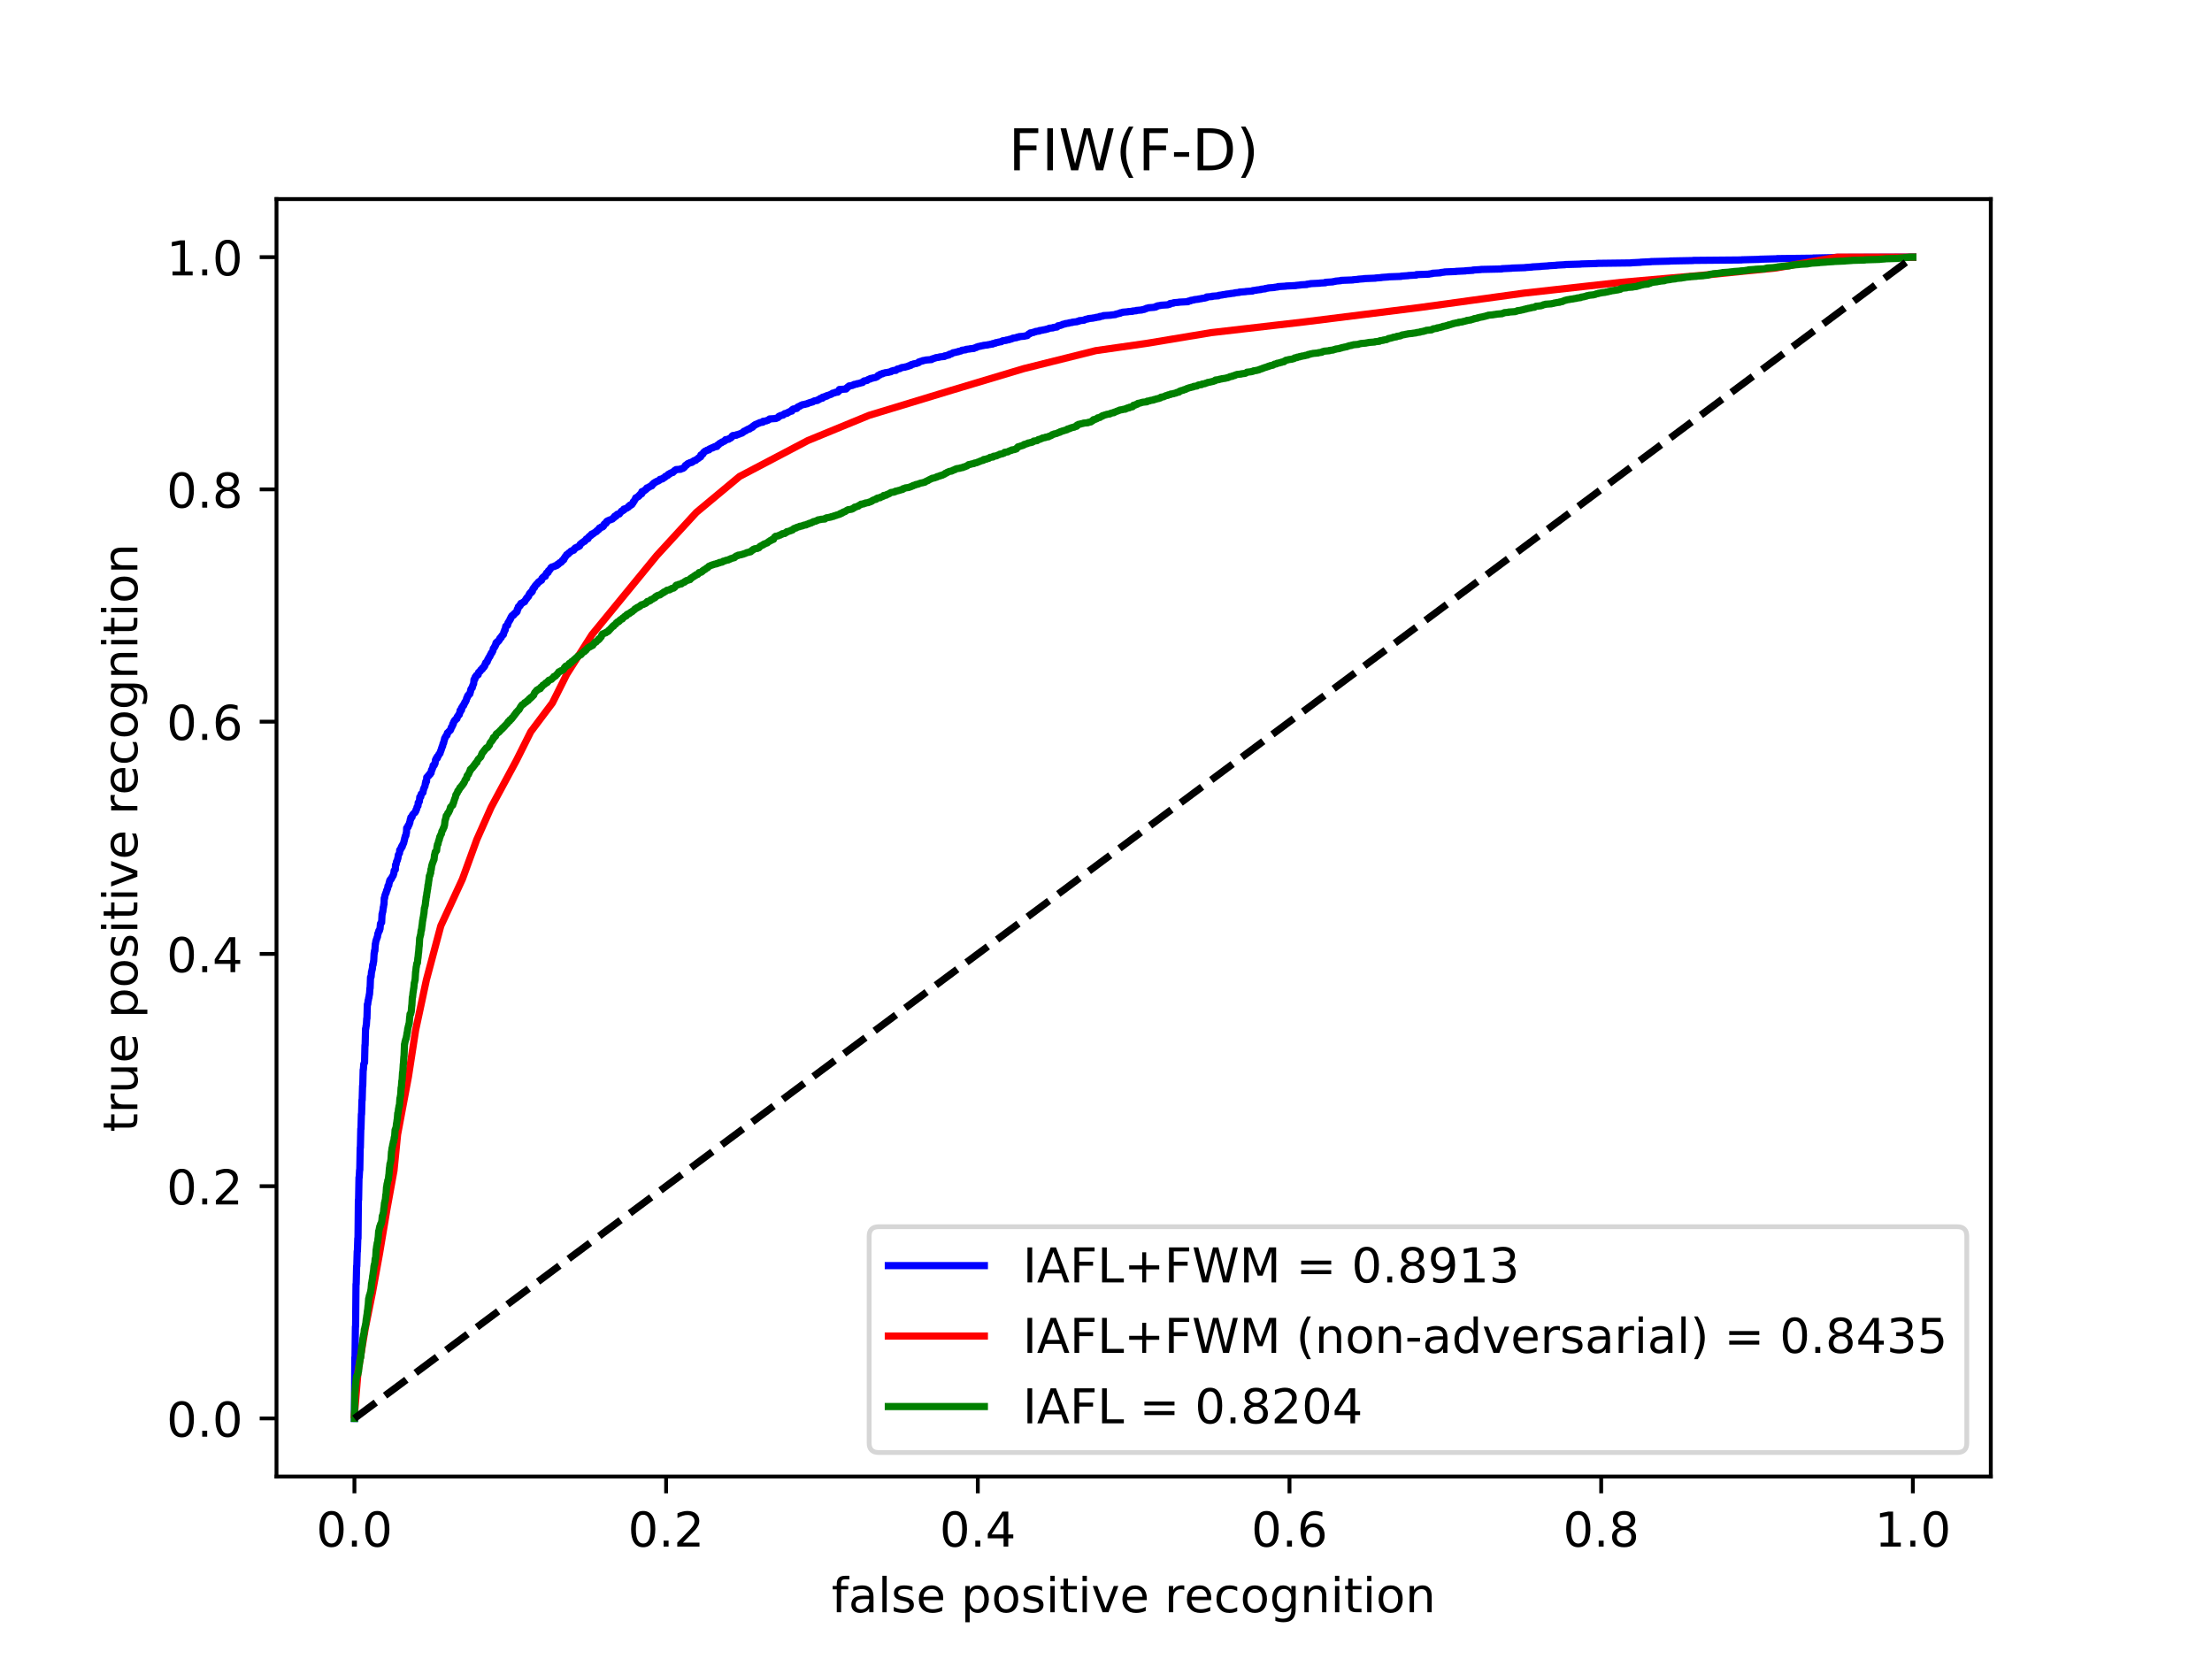 <?xml version="1.0" encoding="utf-8" standalone="no"?>
<!DOCTYPE svg PUBLIC "-//W3C//DTD SVG 1.1//EN"
  "http://www.w3.org/Graphics/SVG/1.1/DTD/svg11.dtd">
<!-- Created with matplotlib (https://matplotlib.org/) -->
<svg height="345.6pt" version="1.1" viewBox="0 0 460.8 345.6" width="460.8pt" xmlns="http://www.w3.org/2000/svg" xmlns:xlink="http://www.w3.org/1999/xlink">
 <defs>
  <style type="text/css">
*{stroke-linecap:butt;stroke-linejoin:round;}
  </style>
 </defs>
 <g id="figure_1">
  <g id="patch_1">
   <path d="M 0 345.6 
L 460.8 345.6 
L 460.8 0 
L 0 0 
z
" style="fill:#ffffff;"/>
  </g>
  <g id="axes_1">
   <g id="patch_2">
    <path d="M 57.6 307.584 
L 414.72 307.584 
L 414.72 41.472 
L 57.6 41.472 
z
" style="fill:#ffffff;"/>
   </g>
   <g id="matplotlib.axis_1">
    <g id="xtick_1">
     <g id="line2d_1">
      <defs>
       <path d="M 0 0 
L 0 3.5 
" id="m804880734b" style="stroke:#000000;stroke-width:0.8;"/>
      </defs>
      <g>
       <use style="stroke:#000000;stroke-width:0.8;" x="73.833" xlink:href="#m804880734b" y="307.584"/>
      </g>
     </g>
     <g id="text_1">
      <!-- 0.0 -->
      <defs>
       <path d="M 31.781 66.406 
Q 24.172 66.406 20.328 58.906 
Q 16.5 51.422 16.5 36.375 
Q 16.5 21.391 20.328 13.891 
Q 24.172 6.391 31.781 6.391 
Q 39.453 6.391 43.281 13.891 
Q 47.125 21.391 47.125 36.375 
Q 47.125 51.422 43.281 58.906 
Q 39.453 66.406 31.781 66.406 
z
M 31.781 74.219 
Q 44.047 74.219 50.516 64.516 
Q 56.984 54.828 56.984 36.375 
Q 56.984 17.969 50.516 8.266 
Q 44.047 -1.422 31.781 -1.422 
Q 19.531 -1.422 13.062 8.266 
Q 6.594 17.969 6.594 36.375 
Q 6.594 54.828 13.062 64.516 
Q 19.531 74.219 31.781 74.219 
z
" id="DejaVuSans-48"/>
       <path d="M 10.688 12.406 
L 21 12.406 
L 21 0 
L 10.688 0 
z
" id="DejaVuSans-46"/>
      </defs>
      <g transform="translate(65.881 322.182)scale(0.1 -0.1)">
       <use xlink:href="#DejaVuSans-48"/>
       <use x="63.623" xlink:href="#DejaVuSans-46"/>
       <use x="95.41" xlink:href="#DejaVuSans-48"/>
      </g>
     </g>
    </g>
    <g id="xtick_2">
     <g id="line2d_2">
      <g>
       <use style="stroke:#000000;stroke-width:0.8;" x="138.764" xlink:href="#m804880734b" y="307.584"/>
      </g>
     </g>
     <g id="text_2">
      <!-- 0.2 -->
      <defs>
       <path d="M 19.188 8.297 
L 53.609 8.297 
L 53.609 0 
L 7.328 0 
L 7.328 8.297 
Q 12.938 14.109 22.625 23.891 
Q 32.328 33.688 34.812 36.531 
Q 39.547 41.844 41.422 45.531 
Q 43.312 49.219 43.312 52.781 
Q 43.312 58.594 39.234 62.25 
Q 35.156 65.922 28.609 65.922 
Q 23.969 65.922 18.812 64.312 
Q 13.672 62.703 7.812 59.422 
L 7.812 69.391 
Q 13.766 71.781 18.938 73 
Q 24.125 74.219 28.422 74.219 
Q 39.75 74.219 46.484 68.547 
Q 53.219 62.891 53.219 53.422 
Q 53.219 48.922 51.531 44.891 
Q 49.859 40.875 45.406 35.406 
Q 44.188 33.984 37.641 27.219 
Q 31.109 20.453 19.188 8.297 
z
" id="DejaVuSans-50"/>
      </defs>
      <g transform="translate(130.812 322.182)scale(0.1 -0.1)">
       <use xlink:href="#DejaVuSans-48"/>
       <use x="63.623" xlink:href="#DejaVuSans-46"/>
       <use x="95.41" xlink:href="#DejaVuSans-50"/>
      </g>
     </g>
    </g>
    <g id="xtick_3">
     <g id="line2d_3">
      <g>
       <use style="stroke:#000000;stroke-width:0.8;" x="203.695" xlink:href="#m804880734b" y="307.584"/>
      </g>
     </g>
     <g id="text_3">
      <!-- 0.4 -->
      <defs>
       <path d="M 37.797 64.312 
L 12.891 25.391 
L 37.797 25.391 
z
M 35.203 72.906 
L 47.609 72.906 
L 47.609 25.391 
L 58.016 25.391 
L 58.016 17.188 
L 47.609 17.188 
L 47.609 0 
L 37.797 0 
L 37.797 17.188 
L 4.891 17.188 
L 4.891 26.703 
z
" id="DejaVuSans-52"/>
      </defs>
      <g transform="translate(195.743 322.182)scale(0.1 -0.1)">
       <use xlink:href="#DejaVuSans-48"/>
       <use x="63.623" xlink:href="#DejaVuSans-46"/>
       <use x="95.41" xlink:href="#DejaVuSans-52"/>
      </g>
     </g>
    </g>
    <g id="xtick_4">
     <g id="line2d_4">
      <g>
       <use style="stroke:#000000;stroke-width:0.8;" x="268.625" xlink:href="#m804880734b" y="307.584"/>
      </g>
     </g>
     <g id="text_4">
      <!-- 0.6 -->
      <defs>
       <path d="M 33.016 40.375 
Q 26.375 40.375 22.484 35.828 
Q 18.609 31.297 18.609 23.391 
Q 18.609 15.531 22.484 10.953 
Q 26.375 6.391 33.016 6.391 
Q 39.656 6.391 43.531 10.953 
Q 47.406 15.531 47.406 23.391 
Q 47.406 31.297 43.531 35.828 
Q 39.656 40.375 33.016 40.375 
z
M 52.594 71.297 
L 52.594 62.312 
Q 48.875 64.062 45.094 64.984 
Q 41.312 65.922 37.594 65.922 
Q 27.828 65.922 22.672 59.328 
Q 17.531 52.734 16.797 39.406 
Q 19.672 43.656 24.016 45.922 
Q 28.375 48.188 33.594 48.188 
Q 44.578 48.188 50.953 41.516 
Q 57.328 34.859 57.328 23.391 
Q 57.328 12.156 50.688 5.359 
Q 44.047 -1.422 33.016 -1.422 
Q 20.359 -1.422 13.672 8.266 
Q 6.984 17.969 6.984 36.375 
Q 6.984 53.656 15.188 63.938 
Q 23.391 74.219 37.203 74.219 
Q 40.922 74.219 44.703 73.484 
Q 48.484 72.75 52.594 71.297 
z
" id="DejaVuSans-54"/>
      </defs>
      <g transform="translate(260.674 322.182)scale(0.1 -0.1)">
       <use xlink:href="#DejaVuSans-48"/>
       <use x="63.623" xlink:href="#DejaVuSans-46"/>
       <use x="95.41" xlink:href="#DejaVuSans-54"/>
      </g>
     </g>
    </g>
    <g id="xtick_5">
     <g id="line2d_5">
      <g>
       <use style="stroke:#000000;stroke-width:0.8;" x="333.556" xlink:href="#m804880734b" y="307.584"/>
      </g>
     </g>
     <g id="text_5">
      <!-- 0.8 -->
      <defs>
       <path d="M 31.781 34.625 
Q 24.75 34.625 20.719 30.859 
Q 16.703 27.094 16.703 20.516 
Q 16.703 13.922 20.719 10.156 
Q 24.75 6.391 31.781 6.391 
Q 38.812 6.391 42.859 10.172 
Q 46.922 13.969 46.922 20.516 
Q 46.922 27.094 42.891 30.859 
Q 38.875 34.625 31.781 34.625 
z
M 21.922 38.812 
Q 15.578 40.375 12.031 44.719 
Q 8.5 49.078 8.5 55.328 
Q 8.5 64.062 14.719 69.141 
Q 20.953 74.219 31.781 74.219 
Q 42.672 74.219 48.875 69.141 
Q 55.078 64.062 55.078 55.328 
Q 55.078 49.078 51.531 44.719 
Q 48 40.375 41.703 38.812 
Q 48.828 37.156 52.797 32.312 
Q 56.781 27.484 56.781 20.516 
Q 56.781 9.906 50.312 4.234 
Q 43.844 -1.422 31.781 -1.422 
Q 19.734 -1.422 13.25 4.234 
Q 6.781 9.906 6.781 20.516 
Q 6.781 27.484 10.781 32.312 
Q 14.797 37.156 21.922 38.812 
z
M 18.312 54.391 
Q 18.312 48.734 21.844 45.562 
Q 25.391 42.391 31.781 42.391 
Q 38.141 42.391 41.719 45.562 
Q 45.312 48.734 45.312 54.391 
Q 45.312 60.062 41.719 63.234 
Q 38.141 66.406 31.781 66.406 
Q 25.391 66.406 21.844 63.234 
Q 18.312 60.062 18.312 54.391 
z
" id="DejaVuSans-56"/>
      </defs>
      <g transform="translate(325.605 322.182)scale(0.1 -0.1)">
       <use xlink:href="#DejaVuSans-48"/>
       <use x="63.623" xlink:href="#DejaVuSans-46"/>
       <use x="95.41" xlink:href="#DejaVuSans-56"/>
      </g>
     </g>
    </g>
    <g id="xtick_6">
     <g id="line2d_6">
      <g>
       <use style="stroke:#000000;stroke-width:0.8;" x="398.487" xlink:href="#m804880734b" y="307.584"/>
      </g>
     </g>
     <g id="text_6">
      <!-- 1.0 -->
      <defs>
       <path d="M 12.406 8.297 
L 28.516 8.297 
L 28.516 63.922 
L 10.984 60.406 
L 10.984 69.391 
L 28.422 72.906 
L 38.281 72.906 
L 38.281 8.297 
L 54.391 8.297 
L 54.391 0 
L 12.406 0 
z
" id="DejaVuSans-49"/>
      </defs>
      <g transform="translate(390.536 322.182)scale(0.1 -0.1)">
       <use xlink:href="#DejaVuSans-49"/>
       <use x="63.623" xlink:href="#DejaVuSans-46"/>
       <use x="95.41" xlink:href="#DejaVuSans-48"/>
      </g>
     </g>
    </g>
    <g id="text_7">
     <!-- false positive recognition -->
     <defs>
      <path d="M 37.109 75.984 
L 37.109 68.5 
L 28.516 68.5 
Q 23.688 68.5 21.797 66.547 
Q 19.922 64.594 19.922 59.516 
L 19.922 54.688 
L 34.719 54.688 
L 34.719 47.703 
L 19.922 47.703 
L 19.922 0 
L 10.891 0 
L 10.891 47.703 
L 2.297 47.703 
L 2.297 54.688 
L 10.891 54.688 
L 10.891 58.5 
Q 10.891 67.625 15.141 71.797 
Q 19.391 75.984 28.609 75.984 
z
" id="DejaVuSans-102"/>
      <path d="M 34.281 27.484 
Q 23.391 27.484 19.188 25 
Q 14.984 22.516 14.984 16.5 
Q 14.984 11.719 18.141 8.906 
Q 21.297 6.109 26.703 6.109 
Q 34.188 6.109 38.703 11.406 
Q 43.219 16.703 43.219 25.484 
L 43.219 27.484 
z
M 52.203 31.203 
L 52.203 0 
L 43.219 0 
L 43.219 8.297 
Q 40.141 3.328 35.547 0.953 
Q 30.953 -1.422 24.312 -1.422 
Q 15.922 -1.422 10.953 3.297 
Q 6 8.016 6 15.922 
Q 6 25.141 12.172 29.828 
Q 18.359 34.516 30.609 34.516 
L 43.219 34.516 
L 43.219 35.406 
Q 43.219 41.609 39.141 45 
Q 35.062 48.391 27.688 48.391 
Q 23 48.391 18.547 47.266 
Q 14.109 46.141 10.016 43.891 
L 10.016 52.203 
Q 14.938 54.109 19.578 55.047 
Q 24.219 56 28.609 56 
Q 40.484 56 46.344 49.844 
Q 52.203 43.703 52.203 31.203 
z
" id="DejaVuSans-97"/>
      <path d="M 9.422 75.984 
L 18.406 75.984 
L 18.406 0 
L 9.422 0 
z
" id="DejaVuSans-108"/>
      <path d="M 44.281 53.078 
L 44.281 44.578 
Q 40.484 46.531 36.375 47.5 
Q 32.281 48.484 27.875 48.484 
Q 21.188 48.484 17.844 46.438 
Q 14.5 44.391 14.5 40.281 
Q 14.5 37.156 16.891 35.375 
Q 19.281 33.594 26.516 31.984 
L 29.594 31.297 
Q 39.156 29.25 43.188 25.516 
Q 47.219 21.781 47.219 15.094 
Q 47.219 7.469 41.188 3.016 
Q 35.156 -1.422 24.609 -1.422 
Q 20.219 -1.422 15.453 -0.562 
Q 10.688 0.297 5.422 2 
L 5.422 11.281 
Q 10.406 8.688 15.234 7.391 
Q 20.062 6.109 24.812 6.109 
Q 31.156 6.109 34.562 8.281 
Q 37.984 10.453 37.984 14.406 
Q 37.984 18.062 35.516 20.016 
Q 33.062 21.969 24.703 23.781 
L 21.578 24.516 
Q 13.234 26.266 9.516 29.906 
Q 5.812 33.547 5.812 39.891 
Q 5.812 47.609 11.281 51.797 
Q 16.75 56 26.812 56 
Q 31.781 56 36.172 55.266 
Q 40.578 54.547 44.281 53.078 
z
" id="DejaVuSans-115"/>
      <path d="M 56.203 29.594 
L 56.203 25.203 
L 14.891 25.203 
Q 15.484 15.922 20.484 11.062 
Q 25.484 6.203 34.422 6.203 
Q 39.594 6.203 44.453 7.469 
Q 49.312 8.734 54.109 11.281 
L 54.109 2.781 
Q 49.266 0.734 44.188 -0.344 
Q 39.109 -1.422 33.891 -1.422 
Q 20.797 -1.422 13.156 6.188 
Q 5.516 13.812 5.516 26.812 
Q 5.516 40.234 12.766 48.109 
Q 20.016 56 32.328 56 
Q 43.359 56 49.781 48.891 
Q 56.203 41.797 56.203 29.594 
z
M 47.219 32.234 
Q 47.125 39.594 43.094 43.984 
Q 39.062 48.391 32.422 48.391 
Q 24.906 48.391 20.391 44.141 
Q 15.875 39.891 15.188 32.172 
z
" id="DejaVuSans-101"/>
      <path id="DejaVuSans-32"/>
      <path d="M 18.109 8.203 
L 18.109 -20.797 
L 9.078 -20.797 
L 9.078 54.688 
L 18.109 54.688 
L 18.109 46.391 
Q 20.953 51.266 25.266 53.625 
Q 29.594 56 35.594 56 
Q 45.562 56 51.781 48.094 
Q 58.016 40.188 58.016 27.297 
Q 58.016 14.406 51.781 6.484 
Q 45.562 -1.422 35.594 -1.422 
Q 29.594 -1.422 25.266 0.953 
Q 20.953 3.328 18.109 8.203 
z
M 48.688 27.297 
Q 48.688 37.203 44.609 42.844 
Q 40.531 48.484 33.406 48.484 
Q 26.266 48.484 22.188 42.844 
Q 18.109 37.203 18.109 27.297 
Q 18.109 17.391 22.188 11.75 
Q 26.266 6.109 33.406 6.109 
Q 40.531 6.109 44.609 11.75 
Q 48.688 17.391 48.688 27.297 
z
" id="DejaVuSans-112"/>
      <path d="M 30.609 48.391 
Q 23.391 48.391 19.188 42.75 
Q 14.984 37.109 14.984 27.297 
Q 14.984 17.484 19.156 11.844 
Q 23.344 6.203 30.609 6.203 
Q 37.797 6.203 41.984 11.859 
Q 46.188 17.531 46.188 27.297 
Q 46.188 37.016 41.984 42.703 
Q 37.797 48.391 30.609 48.391 
z
M 30.609 56 
Q 42.328 56 49.016 48.375 
Q 55.719 40.766 55.719 27.297 
Q 55.719 13.875 49.016 6.219 
Q 42.328 -1.422 30.609 -1.422 
Q 18.844 -1.422 12.172 6.219 
Q 5.516 13.875 5.516 27.297 
Q 5.516 40.766 12.172 48.375 
Q 18.844 56 30.609 56 
z
" id="DejaVuSans-111"/>
      <path d="M 9.422 54.688 
L 18.406 54.688 
L 18.406 0 
L 9.422 0 
z
M 9.422 75.984 
L 18.406 75.984 
L 18.406 64.594 
L 9.422 64.594 
z
" id="DejaVuSans-105"/>
      <path d="M 18.312 70.219 
L 18.312 54.688 
L 36.812 54.688 
L 36.812 47.703 
L 18.312 47.703 
L 18.312 18.016 
Q 18.312 11.328 20.141 9.422 
Q 21.969 7.516 27.594 7.516 
L 36.812 7.516 
L 36.812 0 
L 27.594 0 
Q 17.188 0 13.234 3.875 
Q 9.281 7.766 9.281 18.016 
L 9.281 47.703 
L 2.688 47.703 
L 2.688 54.688 
L 9.281 54.688 
L 9.281 70.219 
z
" id="DejaVuSans-116"/>
      <path d="M 2.984 54.688 
L 12.5 54.688 
L 29.594 8.797 
L 46.688 54.688 
L 56.203 54.688 
L 35.688 0 
L 23.484 0 
z
" id="DejaVuSans-118"/>
      <path d="M 41.109 46.297 
Q 39.594 47.172 37.812 47.578 
Q 36.031 48 33.891 48 
Q 26.266 48 22.188 43.047 
Q 18.109 38.094 18.109 28.812 
L 18.109 0 
L 9.078 0 
L 9.078 54.688 
L 18.109 54.688 
L 18.109 46.188 
Q 20.953 51.172 25.484 53.578 
Q 30.031 56 36.531 56 
Q 37.453 56 38.578 55.875 
Q 39.703 55.766 41.062 55.516 
z
" id="DejaVuSans-114"/>
      <path d="M 48.781 52.594 
L 48.781 44.188 
Q 44.969 46.297 41.141 47.344 
Q 37.312 48.391 33.406 48.391 
Q 24.656 48.391 19.812 42.844 
Q 14.984 37.312 14.984 27.297 
Q 14.984 17.281 19.812 11.734 
Q 24.656 6.203 33.406 6.203 
Q 37.312 6.203 41.141 7.25 
Q 44.969 8.297 48.781 10.406 
L 48.781 2.094 
Q 45.016 0.344 40.984 -0.531 
Q 36.969 -1.422 32.422 -1.422 
Q 20.062 -1.422 12.781 6.344 
Q 5.516 14.109 5.516 27.297 
Q 5.516 40.672 12.859 48.328 
Q 20.219 56 33.016 56 
Q 37.156 56 41.109 55.141 
Q 45.062 54.297 48.781 52.594 
z
" id="DejaVuSans-99"/>
      <path d="M 45.406 27.984 
Q 45.406 37.75 41.375 43.109 
Q 37.359 48.484 30.078 48.484 
Q 22.859 48.484 18.828 43.109 
Q 14.797 37.75 14.797 27.984 
Q 14.797 18.266 18.828 12.891 
Q 22.859 7.516 30.078 7.516 
Q 37.359 7.516 41.375 12.891 
Q 45.406 18.266 45.406 27.984 
z
M 54.391 6.781 
Q 54.391 -7.172 48.188 -13.984 
Q 42 -20.797 29.203 -20.797 
Q 24.469 -20.797 20.266 -20.094 
Q 16.062 -19.391 12.109 -17.922 
L 12.109 -9.188 
Q 16.062 -11.328 19.922 -12.344 
Q 23.781 -13.375 27.781 -13.375 
Q 36.625 -13.375 41.016 -8.766 
Q 45.406 -4.156 45.406 5.172 
L 45.406 9.625 
Q 42.625 4.781 38.281 2.391 
Q 33.938 0 27.875 0 
Q 17.828 0 11.672 7.656 
Q 5.516 15.328 5.516 27.984 
Q 5.516 40.672 11.672 48.328 
Q 17.828 56 27.875 56 
Q 33.938 56 38.281 53.609 
Q 42.625 51.219 45.406 46.391 
L 45.406 54.688 
L 54.391 54.688 
z
" id="DejaVuSans-103"/>
      <path d="M 54.891 33.016 
L 54.891 0 
L 45.906 0 
L 45.906 32.719 
Q 45.906 40.484 42.875 44.328 
Q 39.844 48.188 33.797 48.188 
Q 26.516 48.188 22.312 43.547 
Q 18.109 38.922 18.109 30.906 
L 18.109 0 
L 9.078 0 
L 9.078 54.688 
L 18.109 54.688 
L 18.109 46.188 
Q 21.344 51.125 25.703 53.562 
Q 30.078 56 35.797 56 
Q 45.219 56 50.047 50.172 
Q 54.891 44.344 54.891 33.016 
z
" id="DejaVuSans-110"/>
     </defs>
     <g transform="translate(173.226 335.861)scale(0.1 -0.1)">
      <use xlink:href="#DejaVuSans-102"/>
      <use x="35.205" xlink:href="#DejaVuSans-97"/>
      <use x="96.484" xlink:href="#DejaVuSans-108"/>
      <use x="124.268" xlink:href="#DejaVuSans-115"/>
      <use x="176.367" xlink:href="#DejaVuSans-101"/>
      <use x="237.891" xlink:href="#DejaVuSans-32"/>
      <use x="269.678" xlink:href="#DejaVuSans-112"/>
      <use x="333.154" xlink:href="#DejaVuSans-111"/>
      <use x="394.336" xlink:href="#DejaVuSans-115"/>
      <use x="446.436" xlink:href="#DejaVuSans-105"/>
      <use x="474.219" xlink:href="#DejaVuSans-116"/>
      <use x="513.428" xlink:href="#DejaVuSans-105"/>
      <use x="541.211" xlink:href="#DejaVuSans-118"/>
      <use x="600.391" xlink:href="#DejaVuSans-101"/>
      <use x="661.914" xlink:href="#DejaVuSans-32"/>
      <use x="693.701" xlink:href="#DejaVuSans-114"/>
      <use x="734.783" xlink:href="#DejaVuSans-101"/>
      <use x="796.307" xlink:href="#DejaVuSans-99"/>
      <use x="851.287" xlink:href="#DejaVuSans-111"/>
      <use x="912.469" xlink:href="#DejaVuSans-103"/>
      <use x="975.945" xlink:href="#DejaVuSans-110"/>
      <use x="1039.324" xlink:href="#DejaVuSans-105"/>
      <use x="1067.107" xlink:href="#DejaVuSans-116"/>
      <use x="1106.316" xlink:href="#DejaVuSans-105"/>
      <use x="1134.1" xlink:href="#DejaVuSans-111"/>
      <use x="1195.281" xlink:href="#DejaVuSans-110"/>
     </g>
    </g>
   </g>
   <g id="matplotlib.axis_2">
    <g id="ytick_1">
     <g id="line2d_7">
      <defs>
       <path d="M 0 0 
L -3.5 0 
" id="mf351681ea1" style="stroke:#000000;stroke-width:0.8;"/>
      </defs>
      <g>
       <use style="stroke:#000000;stroke-width:0.8;" x="57.6" xlink:href="#mf351681ea1" y="295.488"/>
      </g>
     </g>
     <g id="text_8">
      <!-- 0.0 -->
      <g transform="translate(34.697 299.287)scale(0.1 -0.1)">
       <use xlink:href="#DejaVuSans-48"/>
       <use x="63.623" xlink:href="#DejaVuSans-46"/>
       <use x="95.41" xlink:href="#DejaVuSans-48"/>
      </g>
     </g>
    </g>
    <g id="ytick_2">
     <g id="line2d_8">
      <g>
       <use style="stroke:#000000;stroke-width:0.8;" x="57.6" xlink:href="#mf351681ea1" y="247.104"/>
      </g>
     </g>
     <g id="text_9">
      <!-- 0.2 -->
      <g transform="translate(34.697 250.903)scale(0.1 -0.1)">
       <use xlink:href="#DejaVuSans-48"/>
       <use x="63.623" xlink:href="#DejaVuSans-46"/>
       <use x="95.41" xlink:href="#DejaVuSans-50"/>
      </g>
     </g>
    </g>
    <g id="ytick_3">
     <g id="line2d_9">
      <g>
       <use style="stroke:#000000;stroke-width:0.8;" x="57.6" xlink:href="#mf351681ea1" y="198.72"/>
      </g>
     </g>
     <g id="text_10">
      <!-- 0.4 -->
      <g transform="translate(34.697 202.519)scale(0.1 -0.1)">
       <use xlink:href="#DejaVuSans-48"/>
       <use x="63.623" xlink:href="#DejaVuSans-46"/>
       <use x="95.41" xlink:href="#DejaVuSans-52"/>
      </g>
     </g>
    </g>
    <g id="ytick_4">
     <g id="line2d_10">
      <g>
       <use style="stroke:#000000;stroke-width:0.8;" x="57.6" xlink:href="#mf351681ea1" y="150.336"/>
      </g>
     </g>
     <g id="text_11">
      <!-- 0.6 -->
      <g transform="translate(34.697 154.135)scale(0.1 -0.1)">
       <use xlink:href="#DejaVuSans-48"/>
       <use x="63.623" xlink:href="#DejaVuSans-46"/>
       <use x="95.41" xlink:href="#DejaVuSans-54"/>
      </g>
     </g>
    </g>
    <g id="ytick_5">
     <g id="line2d_11">
      <g>
       <use style="stroke:#000000;stroke-width:0.8;" x="57.6" xlink:href="#mf351681ea1" y="101.952"/>
      </g>
     </g>
     <g id="text_12">
      <!-- 0.8 -->
      <g transform="translate(34.697 105.751)scale(0.1 -0.1)">
       <use xlink:href="#DejaVuSans-48"/>
       <use x="63.623" xlink:href="#DejaVuSans-46"/>
       <use x="95.41" xlink:href="#DejaVuSans-56"/>
      </g>
     </g>
    </g>
    <g id="ytick_6">
     <g id="line2d_12">
      <g>
       <use style="stroke:#000000;stroke-width:0.8;" x="57.6" xlink:href="#mf351681ea1" y="53.568"/>
      </g>
     </g>
     <g id="text_13">
      <!-- 1.0 -->
      <g transform="translate(34.697 57.367)scale(0.1 -0.1)">
       <use xlink:href="#DejaVuSans-49"/>
       <use x="63.623" xlink:href="#DejaVuSans-46"/>
       <use x="95.41" xlink:href="#DejaVuSans-48"/>
      </g>
     </g>
    </g>
    <g id="text_14">
     <!-- true positive recognition -->
     <defs>
      <path d="M 8.5 21.578 
L 8.5 54.688 
L 17.484 54.688 
L 17.484 21.922 
Q 17.484 14.156 20.5 10.266 
Q 23.531 6.391 29.594 6.391 
Q 36.859 6.391 41.078 11.031 
Q 45.312 15.672 45.312 23.688 
L 45.312 54.688 
L 54.297 54.688 
L 54.297 0 
L 45.312 0 
L 45.312 8.406 
Q 42.047 3.422 37.719 1 
Q 33.406 -1.422 27.688 -1.422 
Q 18.266 -1.422 13.375 4.438 
Q 8.5 10.297 8.5 21.578 
z
M 31.109 56 
z
" id="DejaVuSans-117"/>
     </defs>
     <g transform="translate(28.617 235.828)rotate(-90)scale(0.1 -0.1)">
      <use xlink:href="#DejaVuSans-116"/>
      <use x="39.209" xlink:href="#DejaVuSans-114"/>
      <use x="80.322" xlink:href="#DejaVuSans-117"/>
      <use x="143.701" xlink:href="#DejaVuSans-101"/>
      <use x="205.225" xlink:href="#DejaVuSans-32"/>
      <use x="237.012" xlink:href="#DejaVuSans-112"/>
      <use x="300.488" xlink:href="#DejaVuSans-111"/>
      <use x="361.67" xlink:href="#DejaVuSans-115"/>
      <use x="413.77" xlink:href="#DejaVuSans-105"/>
      <use x="441.553" xlink:href="#DejaVuSans-116"/>
      <use x="480.762" xlink:href="#DejaVuSans-105"/>
      <use x="508.545" xlink:href="#DejaVuSans-118"/>
      <use x="567.725" xlink:href="#DejaVuSans-101"/>
      <use x="629.248" xlink:href="#DejaVuSans-32"/>
      <use x="661.035" xlink:href="#DejaVuSans-114"/>
      <use x="702.117" xlink:href="#DejaVuSans-101"/>
      <use x="763.641" xlink:href="#DejaVuSans-99"/>
      <use x="818.621" xlink:href="#DejaVuSans-111"/>
      <use x="879.803" xlink:href="#DejaVuSans-103"/>
      <use x="943.279" xlink:href="#DejaVuSans-110"/>
      <use x="1006.658" xlink:href="#DejaVuSans-105"/>
      <use x="1034.441" xlink:href="#DejaVuSans-116"/>
      <use x="1073.65" xlink:href="#DejaVuSans-105"/>
      <use x="1101.434" xlink:href="#DejaVuSans-111"/>
      <use x="1162.615" xlink:href="#DejaVuSans-110"/>
     </g>
    </g>
   </g>
   <g id="line2d_13">
    <path clip-path="url(#p009e3e7c43)" d="M 73.833 295.488 
L 73.915 282.783 
L 73.957 282.783 
L 74.04 276.369 
L 74.081 276.338 
L 74.164 267.518 
L 74.205 267.518 
L 74.288 263.756 
L 74.329 263.756 
L 74.412 260.672 
L 74.453 260.672 
L 74.536 257.99 
L 74.578 257.99 
L 74.66 249.941 
L 74.702 249.941 
L 74.785 245.285 
L 74.826 245.285 
L 74.909 243.743 
L 74.95 243.743 
L 75.033 239.086 
L 75.074 239.086 
L 75.157 235.17 
L 75.198 235.17 
L 75.281 232.117 
L 75.323 232.117 
L 75.405 229.157 
L 75.447 229.157 
L 75.529 226.227 
L 75.571 226.227 
L 75.654 222.866 
L 75.695 222.866 
L 75.778 221.663 
L 75.819 221.663 
L 75.902 221.355 
L 75.943 221.355 
L 76.026 217.747 
L 76.067 217.747 
L 76.15 214.293 
L 76.192 214.293 
L 76.274 213.615 
L 76.316 213.615 
L 76.399 212.165 
L 76.44 212.165 
L 76.523 209.236 
L 76.605 209.205 
L 76.688 208.403 
L 76.73 208.403 
L 76.812 207.817 
L 76.854 207.817 
L 76.936 207.139 
L 76.978 207.139 
L 77.061 205.843 
L 77.102 205.843 
L 77.185 203.561 
L 77.309 203.469 
L 77.392 202.42 
L 77.433 202.42 
L 77.516 201.927 
L 77.557 201.927 
L 77.64 200.971 
L 77.723 200.971 
L 77.806 200.262 
L 77.847 200.262 
L 77.93 198.597 
L 77.971 198.597 
L 78.012 198.072 
L 78.095 198.072 
L 78.178 196.654 
L 78.219 196.654 
L 78.302 196.006 
L 78.344 196.006 
L 78.426 195.636 
L 78.468 195.636 
L 78.55 195.266 
L 78.633 195.174 
L 78.716 194.464 
L 78.799 194.434 
L 78.882 194.064 
L 78.923 194.064 
L 78.923 193.879 
L 79.047 193.879 
L 79.13 193.478 
L 79.171 193.478 
L 79.254 192.429 
L 79.295 192.429 
L 79.378 192.182 
L 79.502 192.182 
L 79.585 190.425 
L 79.626 190.425 
L 79.709 189.9 
L 79.751 189.9 
L 79.833 189.037 
L 79.875 189.037 
L 79.958 188.359 
L 79.999 188.359 
L 80.04 187.094 
L 80.123 187.094 
L 80.206 186.447 
L 80.289 186.354 
L 80.371 186.015 
L 80.454 185.984 
L 80.537 185.491 
L 80.62 185.46 
L 80.702 185.121 
L 80.744 185.121 
L 80.827 184.535 
L 80.992 184.442 
L 81.075 183.825 
L 81.116 183.825 
L 81.199 183.394 
L 81.365 183.301 
L 81.365 183.147 
L 81.406 183.147 
L 81.489 183.147 
L 81.571 182.9 
L 81.613 182.9 
L 81.696 182.654 
L 81.737 182.654 
L 81.82 182.499 
L 81.903 182.407 
L 81.985 182.037 
L 82.027 182.037 
L 82.109 181.359 
L 82.234 181.266 
L 82.275 181.143 
L 82.358 181.143 
L 82.399 180.156 
L 82.523 180.063 
L 82.606 179.477 
L 82.647 179.477 
L 82.73 179.231 
L 82.772 179.231 
L 82.854 178.799 
L 82.896 178.799 
L 82.979 178.09 
L 83.061 178.028 
L 83.144 177.812 
L 83.227 177.72 
L 83.268 177.072 
L 83.434 177.01 
L 83.516 176.671 
L 83.641 176.64 
L 83.641 176.363 
L 83.806 176.363 
L 83.848 175.993 
L 83.972 175.9 
L 84.054 175.623 
L 84.096 175.623 
L 84.179 175.129 
L 84.22 175.129 
L 84.303 174.605 
L 84.344 174.605 
L 84.427 174.143 
L 84.551 174.081 
L 84.634 173.464 
L 84.675 173.464 
L 84.717 172.477 
L 84.882 172.385 
L 84.924 172.292 
L 85.006 172.292 
L 85.006 171.984 
L 85.13 171.984 
L 85.213 171.737 
L 85.255 171.737 
L 85.296 171.367 
L 85.379 171.367 
L 85.462 170.72 
L 85.544 170.72 
L 85.586 170.288 
L 85.834 170.226 
L 85.917 169.794 
L 85.958 169.794 
L 86.041 169.609 
L 86.165 169.517 
L 86.206 169.455 
L 86.331 169.363 
L 86.372 169.27 
L 86.455 169.27 
L 86.537 169.054 
L 86.62 168.993 
L 86.662 168.684 
L 86.786 168.592 
L 86.869 168.129 
L 86.951 168.037 
L 87.034 167.883 
L 87.075 167.883 
L 87.117 167.204 
L 87.241 167.204 
L 87.324 166.957 
L 87.365 166.957 
L 87.448 166.032 
L 87.655 166.001 
L 87.738 165.416 
L 87.903 165.323 
L 87.986 165.2 
L 88.11 165.107 
L 88.193 164.521 
L 88.234 164.521 
L 88.317 164.151 
L 88.358 164.151 
L 88.441 163.904 
L 88.524 163.812 
L 88.607 163.195 
L 88.689 163.195 
L 88.689 162.794 
L 88.855 162.794 
L 88.896 161.931 
L 89.062 161.838 
L 89.145 161.653 
L 89.31 161.623 
L 89.393 161.345 
L 89.6 161.314 
L 89.641 161.037 
L 89.807 161.006 
L 89.89 160.389 
L 90.014 160.327 
L 90.096 159.988 
L 90.179 159.896 
L 90.221 159.464 
L 90.469 159.402 
L 90.552 159.032 
L 90.634 159.032 
L 90.717 158.292 
L 90.8 158.292 
L 90.883 157.953 
L 91.09 157.953 
L 91.09 157.614 
L 91.255 157.583 
L 91.338 157.336 
L 91.379 157.336 
L 91.421 157.151 
L 91.545 157.089 
L 91.586 156.935 
L 91.669 156.935 
L 91.752 156.534 
L 91.793 156.534 
L 91.876 156.226 
L 91.917 156.226 
L 92 155.825 
L 92.042 155.825 
L 92.124 155.455 
L 92.207 155.455 
L 92.29 154.9 
L 92.414 154.807 
L 92.497 154.314 
L 92.538 154.314 
L 92.621 153.821 
L 92.704 153.79 
L 92.786 153.512 
L 92.869 153.42 
L 92.952 153.235 
L 93.117 153.173 
L 93.2 152.68 
L 93.366 152.587 
L 93.449 152.433 
L 93.821 152.125 
L 93.904 151.847 
L 93.945 151.847 
L 94.028 151.477 
L 94.152 151.415 
L 94.235 151.169 
L 94.318 151.076 
L 94.318 150.799 
L 94.442 150.799 
L 94.525 150.367 
L 94.607 150.305 
L 94.649 150.151 
L 94.731 150.151 
L 94.731 150.028 
L 94.856 150.028 
L 94.938 149.812 
L 95.187 149.719 
L 95.269 149.288 
L 95.394 149.226 
L 95.476 148.979 
L 95.683 148.887 
L 95.766 148.393 
L 95.849 148.393 
L 95.849 147.992 
L 96.139 147.931 
L 96.139 147.468 
L 96.263 147.468 
L 96.345 147.191 
L 96.387 147.191 
L 96.428 147.006 
L 96.594 146.975 
L 96.676 146.605 
L 96.759 146.605 
L 96.842 146.265 
L 96.966 146.235 
L 97.049 145.957 
L 97.132 145.895 
L 97.214 145.433 
L 97.339 145.34 
L 97.421 144.939 
L 97.546 144.939 
L 97.628 144.693 
L 97.752 144.631 
L 97.752 144.569 
L 97.877 144.569 
L 97.959 144.138 
L 98.001 144.138 
L 98.084 143.613 
L 98.125 143.613 
L 98.208 143.398 
L 98.373 143.305 
L 98.456 142.873 
L 98.497 142.873 
L 98.497 142.812 
L 98.58 142.565 
L 98.663 142.472 
L 98.746 141.547 
L 98.911 141.547 
L 98.994 141.023 
L 99.16 140.992 
L 99.242 140.684 
L 99.491 140.622 
L 99.491 140.561 
L 99.615 140.561 
L 99.697 140.067 
L 99.863 139.975 
L 99.863 139.913 
L 100.07 139.82 
L 100.153 139.543 
L 100.277 139.45 
L 100.318 139.389 
L 100.484 139.389 
L 100.567 139.08 
L 100.815 138.988 
L 100.898 138.741 
L 100.98 138.741 
L 101.022 138.402 
L 101.105 138.402 
L 101.187 138.032 
L 101.394 138.001 
L 101.436 137.816 
L 101.518 137.816 
L 101.601 137.415 
L 101.725 137.323 
L 101.808 137.014 
L 101.932 136.922 
L 101.974 136.768 
L 102.056 136.768 
L 102.139 136.428 
L 102.263 136.336 
L 102.346 136.027 
L 102.512 135.935 
L 102.594 135.688 
L 102.677 135.596 
L 102.76 135.102 
L 102.884 135.01 
L 102.967 134.794 
L 103.05 134.794 
L 103.132 134.486 
L 103.215 134.486 
L 103.298 134.023 
L 103.339 134.023 
L 103.339 133.9 
L 103.546 133.9 
L 103.588 133.653 
L 103.836 133.591 
L 103.919 133.406 
L 104.001 133.375 
L 104.084 133.036 
L 104.208 133.036 
L 104.25 132.82 
L 104.415 132.82 
L 104.498 132.512 
L 104.581 132.481 
L 104.581 132.389 
L 104.746 132.327 
L 104.829 132.204 
L 104.87 132.204 
L 104.953 131.679 
L 105.036 131.679 
L 105.119 131.248 
L 105.243 131.248 
L 105.326 130.6 
L 105.367 130.6 
L 105.367 130.446 
L 105.615 130.353 
L 105.615 130.261 
L 105.74 130.261 
L 105.822 129.737 
L 105.946 129.644 
L 106.029 129.397 
L 106.112 129.336 
L 106.195 129.181 
L 106.236 129.181 
L 106.277 128.904 
L 106.402 128.873 
L 106.484 128.503 
L 106.567 128.503 
L 106.65 128.256 
L 106.981 128.164 
L 107.064 127.886 
L 107.312 127.794 
L 107.395 127.578 
L 107.602 127.547 
L 107.643 127.393 
L 107.726 127.393 
L 107.767 126.9 
L 107.891 126.9 
L 107.974 126.406 
L 108.181 126.344 
L 108.264 126.19 
L 108.347 126.19 
L 108.347 125.974 
L 108.471 125.974 
L 108.512 125.697 
L 108.885 125.604 
L 108.967 125.45 
L 109.298 125.358 
L 109.381 125.08 
L 109.505 124.988 
L 109.588 124.741 
L 109.712 124.741 
L 109.795 124.463 
L 109.919 124.463 
L 109.961 124.309 
L 110.126 124.217 
L 110.209 123.847 
L 110.25 123.847 
L 110.333 123.631 
L 110.54 123.569 
L 110.54 123.384 
L 110.788 123.353 
L 110.871 123.168 
L 110.912 123.168 
L 110.912 123.107 
L 110.995 122.706 
L 111.161 122.613 
L 111.161 122.459 
L 111.368 122.366 
L 111.45 122.058 
L 111.575 121.966 
L 111.616 121.873 
L 111.74 121.811 
L 111.74 121.719 
L 111.823 121.719 
L 111.947 121.626 
L 112.03 121.41 
L 112.113 121.318 
L 112.195 121.225 
L 112.402 121.164 
L 112.485 121.01 
L 112.692 120.917 
L 112.692 120.886 
L 112.816 120.886 
L 112.899 120.485 
L 113.023 120.454 
L 113.064 120.3 
L 113.23 120.239 
L 113.23 120.146 
L 113.602 120.054 
L 113.644 119.745 
L 113.768 119.653 
L 113.851 119.375 
L 114.058 119.344 
L 114.058 119.252 
L 114.14 119.252 
L 114.182 119.252 
L 114.265 118.882 
L 114.471 118.789 
L 114.554 118.604 
L 114.678 118.512 
L 114.761 118.265 
L 114.927 118.173 
L 114.968 118.111 
L 115.465 118.018 
L 115.547 117.895 
L 115.837 117.864 
L 115.837 117.772 
L 116.044 117.772 
L 116.127 117.556 
L 116.334 117.556 
L 116.416 117.371 
L 116.582 117.309 
L 116.582 117.217 
L 116.872 117.155 
L 116.954 117.001 
L 117.037 117.001 
L 117.12 116.754 
L 117.244 116.692 
L 117.286 116.6 
L 117.451 116.6 
L 117.534 116.261 
L 117.617 116.261 
L 117.699 116.076 
L 117.782 115.983 
L 117.782 115.891 
L 117.948 115.798 
L 118.03 115.551 
L 118.237 115.459 
L 118.237 115.428 
L 118.403 115.397 
L 118.486 115.181 
L 118.651 115.12 
L 118.734 115.027 
L 118.899 114.935 
L 118.941 114.811 
L 119.231 114.719 
L 119.231 114.688 
L 119.52 114.626 
L 119.603 114.38 
L 119.81 114.287 
L 119.851 114.133 
L 120.182 114.04 
L 120.182 113.979 
L 120.513 113.886 
L 120.555 113.794 
L 120.762 113.732 
L 120.845 113.393 
L 120.969 113.331 
L 121.051 113.208 
L 121.217 113.146 
L 121.3 113.023 
L 121.465 112.93 
L 121.548 112.838 
L 121.796 112.776 
L 121.879 112.591 
L 122.045 112.498 
L 122.127 112.283 
L 122.5 112.221 
L 122.541 111.974 
L 122.624 111.974 
L 122.665 111.82 
L 122.831 111.758 
L 122.831 111.666 
L 123.038 111.604 
L 123.121 111.481 
L 123.203 111.481 
L 123.245 111.265 
L 123.576 111.203 
L 123.576 111.111 
L 123.783 111.018 
L 123.783 110.987 
L 123.824 110.987 
L 123.99 110.895 
L 124.072 110.802 
L 124.279 110.741 
L 124.321 110.556 
L 124.486 110.494 
L 124.528 110.401 
L 124.693 110.371 
L 124.735 110.216 
L 124.859 110.186 
L 124.859 110.001 
L 125.231 109.908 
L 125.231 109.785 
L 125.562 109.754 
L 125.645 109.6 
L 125.728 109.6 
L 125.811 109.26 
L 125.935 109.168 
L 125.935 109.106 
L 126.224 109.045 
L 126.307 108.89 
L 126.39 108.829 
L 126.39 108.613 
L 126.597 108.52 
L 126.597 108.49 
L 126.845 108.397 
L 126.928 108.335 
L 127.3 108.243 
L 127.383 108.181 
L 127.59 108.119 
L 127.673 107.965 
L 127.797 107.873 
L 127.797 107.842 
L 127.963 107.811 
L 128.045 107.534 
L 128.335 107.534 
L 128.376 107.318 
L 128.542 107.225 
L 128.583 107.133 
L 129.038 107.071 
L 129.08 106.948 
L 129.204 106.855 
L 129.287 106.701 
L 129.37 106.608 
L 129.452 106.485 
L 129.701 106.423 
L 129.783 106.3 
L 129.949 106.269 
L 129.949 106.053 
L 130.321 105.961 
L 130.321 105.93 
L 130.611 105.838 
L 130.694 105.745 
L 130.901 105.652 
L 130.942 105.467 
L 131.232 105.375 
L 131.232 105.221 
L 131.563 105.159 
L 131.646 105.036 
L 131.687 105.036 
L 131.77 104.82 
L 131.853 104.789 
L 131.935 104.512 
L 132.101 104.419 
L 132.184 104.203 
L 132.266 104.111 
L 132.349 103.926 
L 132.391 103.926 
L 132.391 103.864 
L 132.432 103.71 
L 132.639 103.648 
L 132.722 103.556 
L 132.97 103.463 
L 133.053 103.278 
L 133.177 103.278 
L 133.26 103.062 
L 133.384 102.97 
L 133.384 102.939 
L 133.673 102.877 
L 133.715 102.415 
L 134.129 102.322 
L 134.211 102.168 
L 134.46 102.075 
L 134.543 101.89 
L 134.667 101.89 
L 134.749 101.644 
L 135.122 101.551 
L 135.205 101.428 
L 135.494 101.335 
L 135.494 101.274 
L 135.784 101.212 
L 135.867 100.934 
L 136.074 100.873 
L 136.156 100.657 
L 136.405 100.564 
L 136.446 100.472 
L 136.736 100.379 
L 136.777 100.287 
L 137.15 100.194 
L 137.15 100.133 
L 137.398 100.04 
L 137.481 99.855 
L 138.019 99.763 
L 138.101 99.608 
L 138.391 99.516 
L 138.474 99.454 
L 138.598 99.362 
L 138.598 99.238 
L 138.888 99.146 
L 138.929 99.084 
L 139.136 99.022 
L 139.219 98.807 
L 139.509 98.745 
L 139.509 98.714 
L 139.55 98.622 
L 139.798 98.529 
L 139.798 98.498 
L 140.171 98.437 
L 140.253 98.252 
L 140.46 98.159 
L 140.543 98.005 
L 140.791 97.912 
L 140.833 97.82 
L 141.785 97.758 
L 141.826 97.666 
L 142.281 97.573 
L 142.364 97.481 
L 142.53 97.388 
L 142.571 97.265 
L 142.695 97.203 
L 142.778 96.956 
L 143.068 96.864 
L 143.15 96.679 
L 143.316 96.617 
L 143.316 96.555 
L 143.688 96.463 
L 143.73 96.37 
L 144.102 96.34 
L 144.102 96.247 
L 144.309 96.216 
L 144.392 96.093 
L 144.557 96 
L 144.557 95.97 
L 144.93 95.908 
L 145.013 95.754 
L 145.219 95.661 
L 145.302 95.599 
L 145.468 95.507 
L 145.509 95.384 
L 145.675 95.353 
L 145.757 95.229 
L 145.964 95.168 
L 146.006 94.767 
L 146.254 94.736 
L 146.337 94.613 
L 146.461 94.551 
L 146.544 94.273 
L 146.709 94.181 
L 146.709 94.119 
L 146.916 94.027 
L 146.916 93.965 
L 147.247 93.873 
L 147.289 93.78 
L 147.702 93.718 
L 147.785 93.533 
L 148.034 93.441 
L 148.116 93.379 
L 148.447 93.318 
L 148.447 93.225 
L 148.861 93.132 
L 148.861 93.04 
L 149.358 93.009 
L 149.441 92.732 
L 149.73 92.639 
L 149.813 92.454 
L 149.979 92.362 
L 149.979 92.331 
L 150.31 92.238 
L 150.392 92.084 
L 150.724 91.991 
L 150.724 91.961 
L 150.93 91.899 
L 150.972 91.776 
L 151.137 91.745 
L 151.137 91.591 
L 151.799 91.498 
L 151.882 91.375 
L 152.172 91.282 
L 152.255 91.159 
L 152.42 91.097 
L 152.503 90.851 
L 152.669 90.789 
L 152.669 90.727 
L 153.413 90.665 
L 153.413 90.573 
L 153.869 90.48 
L 153.869 90.45 
L 154.2 90.357 
L 154.282 90.295 
L 154.614 90.203 
L 154.696 90.08 
L 154.903 89.987 
L 154.986 89.833 
L 155.358 89.74 
L 155.441 89.617 
L 155.69 89.524 
L 155.772 89.432 
L 156.145 89.37 
L 156.228 89.216 
L 156.517 89.124 
L 156.517 89.031 
L 156.766 89 
L 156.848 88.784 
L 157.055 88.723 
L 157.138 88.569 
L 157.386 88.507 
L 157.386 88.414 
L 157.759 88.322 
L 157.841 88.229 
L 158.173 88.137 
L 158.255 88.044 
L 158.917 87.952 
L 158.959 87.767 
L 159.662 87.674 
L 159.704 87.613 
L 159.993 87.551 
L 159.993 87.489 
L 160.242 87.397 
L 160.325 87.273 
L 161.649 87.181 
L 161.649 87.119 
L 161.69 87.119 
L 162.021 87.027 
L 162.063 86.934 
L 162.187 86.903 
L 162.27 86.718 
L 162.601 86.626 
L 162.601 86.564 
L 163.139 86.472 
L 163.18 86.348 
L 163.387 86.287 
L 163.47 86.163 
L 163.966 86.102 
L 164.008 85.978 
L 164.256 85.917 
L 164.256 85.855 
L 164.546 85.762 
L 164.587 85.701 
L 164.959 85.639 
L 165.042 85.331 
L 165.249 85.238 
L 165.249 85.207 
L 165.829 85.115 
L 165.829 85.084 
L 165.994 85.084 
L 166.035 84.899 
L 166.242 84.806 
L 166.242 84.745 
L 166.532 84.683 
L 166.573 84.591 
L 166.78 84.529 
L 166.863 84.436 
L 167.153 84.344 
L 167.153 84.313 
L 167.732 84.22 
L 167.732 84.19 
L 168.229 84.097 
L 168.229 84.035 
L 168.56 83.943 
L 168.56 83.912 
L 168.974 83.82 
L 168.974 83.789 
L 169.305 83.727 
L 169.388 83.635 
L 169.636 83.542 
L 169.636 83.511 
L 170.298 83.419 
L 170.298 83.326 
L 170.629 83.234 
L 170.67 83.172 
L 170.836 83.11 
L 170.836 83.018 
L 171.333 82.956 
L 171.374 82.74 
L 171.871 82.648 
L 171.912 82.555 
L 172.243 82.524 
L 172.284 82.401 
L 172.698 82.309 
L 172.781 82.247 
L 173.112 82.154 
L 173.195 82.062 
L 173.402 82 
L 173.443 81.908 
L 173.94 81.815 
L 174.022 81.723 
L 174.519 81.692 
L 174.602 81.476 
L 174.767 81.476 
L 174.85 81.137 
L 176.257 81.044 
L 176.299 80.859 
L 176.547 80.767 
L 176.63 80.582 
L 176.795 80.551 
L 176.878 80.397 
L 177.54 80.304 
L 177.581 80.242 
L 177.871 80.181 
L 177.913 80.088 
L 178.533 79.996 
L 178.533 79.934 
L 179.113 79.842 
L 179.195 79.78 
L 179.692 79.687 
L 179.775 79.502 
L 180.023 79.41 
L 180.023 79.348 
L 180.644 79.256 
L 180.685 79.163 
L 180.892 79.071 
L 180.892 79.04 
L 181.306 78.947 
L 181.306 78.855 
L 181.844 78.762 
L 181.844 78.731 
L 182.382 78.639 
L 182.382 78.608 
L 182.672 78.516 
L 182.754 78.454 
L 182.879 78.361 
L 182.92 78.207 
L 183.292 78.115 
L 183.375 77.96 
L 183.872 77.868 
L 183.872 77.775 
L 184.368 77.683 
L 184.368 77.652 
L 185.113 77.56 
L 185.113 77.529 
L 185.61 77.436 
L 185.693 77.313 
L 186.065 77.22 
L 186.065 77.19 
L 186.644 77.159 
L 186.686 77.035 
L 186.893 76.943 
L 186.934 76.881 
L 187.472 76.789 
L 187.555 76.696 
L 187.845 76.604 
L 187.845 76.573 
L 188.548 76.48 
L 188.548 76.449 
L 189.003 76.357 
L 189.003 76.326 
L 189.376 76.234 
L 189.376 76.172 
L 189.748 76.11 
L 189.831 75.956 
L 190.286 75.863 
L 190.328 75.802 
L 190.948 75.709 
L 191.031 75.648 
L 191.362 75.555 
L 191.404 75.401 
L 191.776 75.308 
L 191.776 75.278 
L 192.231 75.185 
L 192.231 75.123 
L 192.852 75.031 
L 192.852 75 
L 194.052 74.908 
L 194.135 74.784 
L 194.507 74.692 
L 194.507 74.661 
L 194.88 74.568 
L 194.963 74.507 
L 195.666 74.414 
L 195.749 74.352 
L 196.742 74.26 
L 196.783 74.137 
L 197.321 74.044 
L 197.321 74.013 
L 197.694 73.952 
L 197.777 73.797 
L 198.232 73.705 
L 198.232 73.674 
L 198.439 73.582 
L 198.522 73.489 
L 199.101 73.396 
L 199.101 73.366 
L 199.639 73.273 
L 199.639 73.211 
L 200.177 73.119 
L 200.177 73.088 
L 200.384 72.996 
L 200.384 72.965 
L 201.17 72.872 
L 201.253 72.78 
L 202.081 72.687 
L 202.081 72.656 
L 202.867 72.595 
L 202.95 72.502 
L 203.363 72.41 
L 203.405 72.317 
L 203.777 72.225 
L 203.777 72.194 
L 204.315 72.101 
L 204.315 72.07 
L 204.895 71.978 
L 204.895 71.947 
L 205.764 71.855 
L 205.764 71.824 
L 206.384 71.731 
L 206.384 71.7 
L 206.467 71.7 
L 206.798 71.67 
L 206.798 71.608 
L 206.798 71.577 
L 207.378 71.485 
L 207.419 71.392 
L 207.998 71.3 
L 207.998 71.269 
L 208.619 71.176 
L 208.619 71.115 
L 208.867 71.022 
L 208.867 70.991 
L 209.612 70.899 
L 209.654 70.837 
L 210.192 70.775 
L 210.192 70.714 
L 210.688 70.621 
L 210.73 70.559 
L 211.019 70.498 
L 211.019 70.436 
L 211.764 70.344 
L 211.847 70.251 
L 212.302 70.189 
L 212.302 70.128 
L 213.42 70.035 
L 213.42 70.004 
L 213.999 69.912 
L 214.082 69.758 
L 214.206 69.727 
L 214.289 69.573 
L 214.578 69.511 
L 214.62 69.357 
L 215.282 69.264 
L 215.282 69.203 
L 215.737 69.11 
L 215.737 69.048 
L 216.523 68.956 
L 216.523 68.863 
L 217.227 68.771 
L 217.227 68.74 
L 217.848 68.648 
L 217.848 68.617 
L 218.303 68.524 
L 218.303 68.493 
L 218.344 68.493 
L 218.593 68.401 
L 218.593 68.37 
L 219.338 68.308 
L 219.42 68.216 
L 220.207 68.123 
L 220.248 68 
L 220.372 67.938 
L 220.372 67.877 
L 220.952 67.784 
L 220.952 67.753 
L 221.283 67.661 
L 221.365 67.568 
L 221.903 67.476 
L 221.903 67.414 
L 222.648 67.322 
L 222.69 67.26 
L 223.393 67.167 
L 223.435 67.106 
L 224.386 67.013 
L 224.428 66.951 
L 224.8 66.89 
L 224.842 66.797 
L 225.835 66.705 
L 225.835 66.643 
L 226.166 66.551 
L 226.166 66.52 
L 226.704 66.427 
L 226.745 66.366 
L 227.697 66.273 
L 227.697 66.242 
L 227.78 66.242 
L 228.318 66.15 
L 228.318 66.119 
L 229.063 66.026 
L 229.063 65.934 
L 229.766 65.841 
L 229.849 65.749 
L 231.422 65.656 
L 231.422 65.625 
L 232.373 65.533 
L 232.456 65.44 
L 232.953 65.348 
L 232.953 65.317 
L 233.367 65.255 
L 233.367 65.163 
L 233.449 65.163 
L 233.863 65.07 
L 233.863 65.04 
L 234.981 64.947 
L 234.981 64.916 
L 235.932 64.855 
L 235.932 64.793 
L 236.719 64.731 
L 236.719 64.669 
L 236.76 64.669 
L 237.836 64.577 
L 237.836 64.546 
L 238.374 64.454 
L 238.415 64.392 
L 238.705 64.33 
L 238.788 64.238 
L 239.243 64.145 
L 239.243 64.114 
L 240.443 64.022 
L 240.443 63.991 
L 240.774 63.96 
L 240.816 63.837 
L 241.147 63.775 
L 241.147 63.714 
L 241.809 63.621 
L 241.809 63.59 
L 243.257 63.498 
L 243.257 63.467 
L 243.299 63.467 
L 243.713 63.374 
L 243.754 63.22 
L 244.416 63.158 
L 244.499 63.066 
L 245.616 62.973 
L 245.616 62.943 
L 247.478 62.85 
L 247.561 62.727 
L 248.016 62.665 
L 248.058 62.573 
L 248.72 62.48 
L 248.803 62.418 
L 249.672 62.326 
L 249.672 62.295 
L 250.334 62.202 
L 250.334 62.172 
L 251.037 62.079 
L 251.037 62.048 
L 251.368 61.987 
L 251.368 61.863 
L 252.527 61.771 
L 252.527 61.709 
L 253.851 61.617 
L 253.893 61.524 
L 254.679 61.432 
L 254.679 61.401 
L 255.424 61.308 
L 255.424 61.277 
L 256.293 61.185 
L 256.293 61.154 
L 257.162 61.062 
L 257.245 61 
L 258.197 60.907 
L 258.197 60.846 
L 259.521 60.753 
L 259.521 60.722 
L 260.928 60.63 
L 260.969 60.537 
L 261.756 60.445 
L 261.756 60.414 
L 262.666 60.321 
L 262.666 60.26 
L 263.577 60.167 
L 263.577 60.106 
L 264.197 60.013 
L 264.197 59.982 
L 265.48 59.89 
L 265.48 59.859 
L 266.225 59.766 
L 266.225 59.705 
L 267.881 59.612 
L 267.881 59.581 
L 269.95 59.489 
L 269.95 59.458 
L 270.943 59.365 
L 270.943 59.335 
L 272.226 59.273 
L 272.226 59.211 
L 272.971 59.119 
L 272.971 59.088 
L 274.957 58.995 
L 274.957 58.965 
L 276.116 58.903 
L 276.116 58.81 
L 277.647 58.718 
L 277.647 58.687 
L 278.226 58.595 
L 278.226 58.564 
L 279.302 58.471 
L 279.344 58.409 
L 281.827 58.317 
L 281.827 58.286 
L 282.944 58.194 
L 282.944 58.163 
L 284.186 58.07 
L 284.186 58.039 
L 286.545 57.947 
L 286.545 57.916 
L 287.786 57.824 
L 287.786 57.793 
L 289.193 57.7 
L 289.193 57.669 
L 291.842 57.577 
L 291.924 57.515 
L 293.373 57.423 
L 293.373 57.392 
L 295.07 57.299 
L 295.07 57.207 
L 297.677 57.114 
L 297.677 57.083 
L 298.38 56.991 
L 298.422 56.929 
L 300.077 56.837 
L 300.118 56.775 
L 300.946 56.683 
L 300.946 56.652 
L 303.305 56.559 
L 303.305 56.528 
L 305.291 56.436 
L 305.291 56.405 
L 306.864 56.313 
L 306.864 56.251 
L 308.478 56.158 
L 308.478 56.128 
L 312.823 56.035 
L 312.865 55.973 
L 314.892 55.881 
L 314.892 55.85 
L 317.748 55.757 
L 317.748 55.727 
L 319.155 55.634 
L 319.155 55.603 
L 320.934 55.511 
L 320.934 55.48 
L 322.548 55.387 
L 322.548 55.357 
L 324.245 55.264 
L 324.245 55.233 
L 326.025 55.141 
L 326.025 55.11 
L 329.294 55.017 
L 329.294 54.987 
L 332.646 54.894 
L 332.646 54.863 
L 339.805 54.771 
L 339.805 54.74 
L 341.792 54.647 
L 341.792 54.616 
L 343.902 54.524 
L 343.902 54.493 
L 347.834 54.401 
L 347.834 54.37 
L 352.717 54.277 
L 352.717 54.246 
L 362.815 54.154 
L 362.815 54.123 
L 366.58 54.031 
L 366.58 54 
L 370.181 53.907 
L 370.181 53.876 
L 377.713 53.784 
L 377.713 53.753 
L 382.224 53.661 
L 382.224 53.63 
L 398.487 53.568 
L 398.487 53.568 
" style="fill:none;stroke:#0000ff;stroke-linecap:square;stroke-width:1.5;"/>
   </g>
   <g id="line2d_14">
    <path clip-path="url(#p009e3e7c43)" d="M 73.833 294.739 
L 74.583 285.751 
L 76.082 276.764 
L 77.582 269.274 
L 79.081 261.035 
L 80.581 252.047 
L 82.08 243.808 
L 82.83 236.319 
L 85.079 224.335 
L 86.579 214.598 
L 88.828 204.113 
L 91.827 192.878 
L 96.326 183.141 
L 99.325 174.902 
L 102.324 168.162 
L 107.573 158.425 
L 110.572 152.433 
L 115.071 146.441 
L 118.07 140.449 
L 123.318 132.211 
L 130.066 123.972 
L 136.814 115.733 
L 145.062 106.745 
L 154.059 99.256 
L 168.305 91.766 
L 181.051 86.523 
L 198.296 81.28 
L 213.292 76.786 
L 228.287 73.041 
L 238.784 71.543 
L 252.28 69.297 
L 271.775 67.05 
L 295.767 64.054 
L 317.511 61.058 
L 337.755 58.811 
L 355 57.313 
L 369.996 55.815 
L 382.742 53.568 
L 398.487 53.568 
" style="fill:none;stroke:#ff0000;stroke-linecap:square;stroke-width:1.5;"/>
   </g>
   <g id="line2d_15">
    <path clip-path="url(#p009e3e7c43)" d="M 73.833 295.488 
L 73.933 290.095 
L 73.958 290.095 
L 74.059 288.596 
L 74.084 288.596 
L 74.185 287.323 
L 74.21 287.323 
L 74.26 286.724 
L 74.285 286.724 
L 74.36 286.724 
L 74.436 286.405 
L 74.536 286.312 
L 74.637 285.75 
L 74.687 285.694 
L 74.788 284.495 
L 74.838 284.458 
L 74.939 283.559 
L 74.964 283.559 
L 75.064 282.847 
L 75.14 282.791 
L 75.24 281.667 
L 75.265 281.667 
L 75.341 280.544 
L 75.391 280.544 
L 75.491 279.794 
L 75.517 279.794 
L 75.617 278.708 
L 75.642 278.708 
L 75.743 277.978 
L 75.818 277.884 
L 75.894 276.967 
L 75.944 276.967 
L 76.044 276.367 
L 76.069 276.367 
L 76.17 275.824 
L 76.195 275.824 
L 76.296 274.794 
L 76.321 274.794 
L 76.421 273.989 
L 76.446 273.989 
L 76.547 273.034 
L 76.572 273.034 
L 76.673 272.023 
L 76.698 272.023 
L 76.798 270.543 
L 76.849 270.468 
L 76.949 269.888 
L 77.024 269.832 
L 77.125 269.326 
L 77.175 269.326 
L 77.276 268.633 
L 77.301 268.633 
L 77.401 267.341 
L 77.427 267.341 
L 77.527 266.648 
L 77.552 266.648 
L 77.653 265.712 
L 77.678 265.712 
L 77.678 265.674 
L 77.778 264.887 
L 77.804 264.887 
L 77.904 263.783 
L 77.929 263.783 
L 77.929 263.708 
L 77.979 263.408 
L 78.055 263.408 
L 78.155 262.228 
L 78.256 262.153 
L 78.356 260.355 
L 78.382 260.355 
L 78.382 260.281 
L 78.482 259.513 
L 78.507 259.513 
L 78.583 258.913 
L 78.658 258.82 
L 78.759 257.902 
L 78.784 257.902 
L 78.884 256.46 
L 78.935 256.46 
L 79.035 255.861 
L 79.06 255.861 
L 79.11 255.486 
L 79.161 255.486 
L 79.211 255.468 
L 79.211 255.393 
L 79.286 254.999 
L 79.412 254.925 
L 79.513 254.419 
L 79.538 254.419 
L 79.638 253.314 
L 79.714 253.239 
L 79.814 252.79 
L 79.864 252.752 
L 79.965 251.685 
L 79.99 251.685 
L 80.091 250.599 
L 80.116 250.599 
L 80.216 250.093 
L 80.267 250.074 
L 80.367 248.894 
L 80.417 248.894 
L 80.518 247.321 
L 80.543 247.321 
L 80.643 246.572 
L 80.694 246.516 
L 80.794 245.861 
L 80.895 245.767 
L 80.995 244.793 
L 81.02 244.793 
L 81.121 243.37 
L 81.146 243.37 
L 81.247 242.415 
L 81.322 242.321 
L 81.423 241.684 
L 81.448 241.684 
L 81.548 239.98 
L 81.573 239.98 
L 81.674 239.1 
L 81.724 239.006 
L 81.825 238.407 
L 81.85 238.407 
L 81.95 237.808 
L 82.026 237.808 
L 82.126 236.946 
L 82.202 236.928 
L 82.302 235.392 
L 82.352 235.317 
L 82.428 235.055 
L 82.503 234.999 
L 82.604 234.025 
L 82.629 234.025 
L 82.729 233.238 
L 82.755 233.238 
L 82.855 231.909 
L 82.93 231.852 
L 83.031 230.916 
L 83.056 230.916 
L 83.132 230.373 
L 83.207 230.373 
L 83.307 228.819 
L 83.333 228.819 
L 83.433 228.219 
L 83.458 228.219 
L 83.559 226.59 
L 83.609 226.571 
L 83.71 225.167 
L 83.76 225.092 
L 83.86 223.406 
L 83.911 223.35 
L 84.011 221.683 
L 84.036 221.683 
L 84.137 220.092 
L 84.162 220.092 
L 84.262 217.545 
L 84.288 217.545 
L 84.388 216.945 
L 84.413 216.945 
L 84.514 216.496 
L 84.589 216.402 
L 84.69 215.822 
L 84.715 215.822 
L 84.79 215.166 
L 84.841 215.166 
L 84.941 214.267 
L 84.966 214.267 
L 85.067 213.762 
L 85.092 213.762 
L 85.192 213.275 
L 85.243 213.237 
L 85.343 211.889 
L 85.368 211.889 
L 85.419 211.252 
L 85.444 211.252 
L 85.544 211.252 
L 85.645 210.747 
L 85.67 210.747 
L 85.77 209.473 
L 85.796 209.473 
L 85.896 207.732 
L 85.946 207.732 
L 86.047 206.683 
L 86.072 206.683 
L 86.173 205.878 
L 86.198 205.878 
L 86.298 204.773 
L 86.348 204.698 
L 86.449 204.136 
L 86.474 204.136 
L 86.575 202.45 
L 86.6 202.45 
L 86.7 201.458 
L 86.725 201.458 
L 86.826 200.709 
L 86.952 200.615 
L 87.052 199.548 
L 87.077 199.548 
L 87.178 198.424 
L 87.203 198.424 
L 87.303 197.094 
L 87.329 197.094 
L 87.429 195.372 
L 87.479 195.278 
L 87.58 194.828 
L 87.63 194.735 
L 87.731 193.798 
L 87.806 193.761 
L 87.907 192.787 
L 87.932 192.787 
L 88.032 191.795 
L 88.057 191.795 
L 88.158 191.102 
L 88.183 191.102 
L 88.284 190.334 
L 88.309 190.334 
L 88.409 189.192 
L 88.46 189.117 
L 88.56 188.611 
L 88.585 188.611 
L 88.686 187.618 
L 88.711 187.618 
L 88.786 186.832 
L 88.837 186.832 
L 88.937 185.914 
L 88.962 185.914 
L 89.063 185.165 
L 89.088 185.165 
L 89.163 184.36 
L 89.213 184.36 
L 89.314 183.442 
L 89.339 183.442 
L 89.44 182.468 
L 89.565 182.375 
L 89.641 181.869 
L 89.716 181.869 
L 89.766 181.12 
L 89.842 181.12 
L 89.842 181.064 
L 89.942 180.296 
L 89.993 180.202 
L 90.093 179.828 
L 90.143 179.772 
L 90.244 179.435 
L 90.294 179.36 
L 90.395 179.041 
L 90.42 179.041 
L 90.52 178.067 
L 90.571 177.974 
L 90.671 177.468 
L 90.822 177.375 
L 90.922 177.206 
L 90.948 177.206 
L 91.048 176.27 
L 91.098 176.176 
L 91.124 175.914 
L 91.249 175.839 
L 91.35 175.258 
L 91.375 175.258 
L 91.475 174.884 
L 91.526 174.884 
L 91.526 174.809 
L 91.601 174.341 
L 91.676 174.341 
L 91.777 173.985 
L 91.827 173.929 
L 91.903 173.723 
L 91.953 173.723 
L 92.053 173.18 
L 92.129 173.086 
L 92.229 172.843 
L 92.28 172.824 
L 92.38 172.449 
L 92.481 172.374 
L 92.581 171.925 
L 92.606 171.925 
L 92.707 170.914 
L 92.757 170.82 
L 92.858 170.445 
L 92.883 170.445 
L 92.958 169.94 
L 93.059 169.865 
L 93.159 169.715 
L 93.184 169.715 
L 93.285 169.378 
L 93.436 169.284 
L 93.536 169.041 
L 93.612 168.947 
L 93.712 168.629 
L 93.737 168.629 
L 93.838 168.179 
L 93.913 168.086 
L 94.014 167.955 
L 94.19 167.861 
L 94.29 167.73 
L 94.315 167.73 
L 94.391 167.337 
L 94.491 167.243 
L 94.592 166.794 
L 94.617 166.794 
L 94.717 166.419 
L 94.743 166.419 
L 94.843 166.119 
L 94.868 166.119 
L 94.969 165.576 
L 95.069 165.501 
L 95.17 165.239 
L 95.27 165.164 
L 95.371 164.771 
L 95.547 164.677 
L 95.647 164.397 
L 95.723 164.359 
L 95.823 164.059 
L 96.024 163.966 
L 96.1 163.76 
L 96.175 163.76 
L 96.25 163.591 
L 96.376 163.516 
L 96.477 163.235 
L 96.627 163.142 
L 96.728 162.898 
L 96.778 162.842 
L 96.854 162.561 
L 96.929 162.486 
L 97.03 162.262 
L 97.205 162.168 
L 97.306 161.606 
L 97.356 161.606 
L 97.457 161.4 
L 97.582 161.344 
L 97.683 161.063 
L 97.708 161.063 
L 97.809 160.745 
L 97.884 160.688 
L 97.985 160.276 
L 98.16 160.258 
L 98.211 160.052 
L 98.437 159.958 
L 98.512 159.733 
L 98.663 159.658 
L 98.764 159.396 
L 98.94 159.321 
L 99.015 159.059 
L 99.09 158.984 
L 99.166 158.872 
L 99.342 158.834 
L 99.442 158.479 
L 99.518 158.404 
L 99.618 158.179 
L 99.744 158.104 
L 99.844 157.954 
L 99.945 157.861 
L 100.02 157.767 
L 100.07 157.767 
L 100.171 157.617 
L 100.221 157.524 
L 100.322 157.149 
L 100.347 157.149 
L 100.447 156.868 
L 100.573 156.793 
L 100.674 156.587 
L 100.799 156.512 
L 100.85 156.344 
L 100.9 156.344 
L 101 156.25 
L 101.076 156.063 
L 101.227 155.988 
L 101.302 155.801 
L 101.578 155.726 
L 101.679 155.538 
L 101.754 155.482 
L 101.855 155.314 
L 101.955 155.22 
L 102.056 154.846 
L 102.106 154.789 
L 102.207 154.602 
L 102.307 154.508 
L 102.408 154.415 
L 102.483 154.34 
L 102.584 154.059 
L 102.734 153.965 
L 102.785 153.647 
L 103.036 153.553 
L 103.111 153.385 
L 103.237 153.347 
L 103.338 152.973 
L 103.413 152.879 
L 103.514 152.786 
L 103.664 152.729 
L 103.715 152.636 
L 103.916 152.542 
L 103.966 152.411 
L 104.142 152.317 
L 104.242 152.13 
L 104.393 152.036 
L 104.443 151.943 
L 104.594 151.868 
L 104.644 151.681 
L 104.846 151.606 
L 104.896 151.456 
L 105.072 151.381 
L 105.172 151.175 
L 105.298 151.1 
L 105.398 150.95 
L 105.499 150.894 
L 105.6 150.726 
L 105.725 150.669 
L 105.801 150.426 
L 105.901 150.388 
L 105.901 150.351 
L 105.901 150.295 
L 106.152 150.22 
L 106.228 149.939 
L 106.454 149.883 
L 106.529 149.77 
L 106.63 149.696 
L 106.68 149.508 
L 106.856 149.415 
L 106.932 149.284 
L 107.007 149.209 
L 107.082 149.021 
L 107.233 148.928 
L 107.334 148.684 
L 107.484 148.591 
L 107.585 148.347 
L 107.736 148.272 
L 107.836 148.104 
L 107.887 148.048 
L 107.987 147.935 
L 108.113 147.86 
L 108.213 147.654 
L 108.263 147.617 
L 108.364 147.355 
L 108.439 147.28 
L 108.54 147.092 
L 108.64 147.018 
L 108.64 146.999 
L 108.741 146.83 
L 108.992 146.737 
L 109.068 146.662 
L 109.193 146.568 
L 109.294 146.381 
L 109.57 146.287 
L 109.671 146.175 
L 109.797 146.081 
L 109.822 145.988 
L 110.048 145.931 
L 110.148 145.744 
L 110.249 145.669 
L 110.249 145.576 
L 110.5 145.482 
L 110.576 145.295 
L 110.777 145.22 
L 110.877 145.089 
L 110.978 144.995 
L 111.078 144.901 
L 111.179 144.808 
L 111.279 144.508 
L 111.33 144.414 
L 111.405 144.265 
L 111.531 144.171 
L 111.631 144.002 
L 111.782 143.909 
L 111.832 143.759 
L 112.084 143.684 
L 112.184 143.553 
L 112.561 143.459 
L 112.636 143.178 
L 112.838 143.103 
L 112.938 142.991 
L 112.988 142.897 
L 113.089 142.729 
L 113.34 142.635 
L 113.441 142.523 
L 113.617 142.429 
L 113.667 142.279 
L 113.994 142.186 
L 114.094 141.961 
L 114.22 141.924 
L 114.22 141.886 
L 114.32 141.718 
L 114.597 141.624 
L 114.672 141.587 
L 114.898 141.512 
L 114.974 141.381 
L 115.049 141.306 
L 115.15 141.231 
L 115.275 141.156 
L 115.376 140.931 
L 115.703 140.837 
L 115.803 140.744 
L 115.853 140.65 
L 115.954 140.519 
L 116.105 140.425 
L 116.205 140.238 
L 116.306 140.145 
L 116.406 139.957 
L 116.733 139.864 
L 116.833 139.733 
L 117.185 139.639 
L 117.286 139.527 
L 117.412 139.452 
L 117.512 139.208 
L 117.537 139.208 
L 117.613 139.021 
L 117.789 138.965 
L 117.864 138.759 
L 118.14 138.665 
L 118.241 138.59 
L 118.467 138.497 
L 118.568 138.216 
L 118.894 138.122 
L 118.995 138.028 
L 119.02 138.028 
L 119.02 137.991 
L 119.07 137.822 
L 119.121 137.822 
L 119.271 137.747 
L 119.347 137.691 
L 119.472 137.598 
L 119.548 137.448 
L 119.774 137.373 
L 119.874 137.167 
L 120.05 137.073 
L 120.101 136.961 
L 120.327 136.867 
L 120.402 136.68 
L 120.654 136.586 
L 120.754 136.474 
L 121.005 136.399 
L 121.081 136.268 
L 121.131 136.268 
L 121.156 136.137 
L 121.307 136.043 
L 121.408 135.912 
L 121.583 135.819 
L 121.609 135.762 
L 121.734 135.762 
L 121.784 135.575 
L 122.061 135.481 
L 122.161 135.257 
L 122.312 135.163 
L 122.413 134.995 
L 122.614 134.901 
L 122.664 134.826 
L 122.714 134.826 
L 122.941 134.732 
L 122.991 134.62 
L 123.242 134.564 
L 123.292 134.47 
L 123.493 134.433 
L 123.594 134.208 
L 123.695 134.133 
L 123.795 133.983 
L 123.896 133.927 
L 123.996 133.74 
L 124.222 133.721 
L 124.298 133.553 
L 124.448 133.459 
L 124.524 133.365 
L 124.675 133.309 
L 124.7 133.122 
L 124.75 133.122 
L 124.901 133.084 
L 125.001 132.878 
L 125.077 132.841 
L 125.077 132.803 
L 125.152 132.747 
L 125.253 132.654 
L 125.353 132.298 
L 125.403 132.26 
L 125.504 132.073 
L 125.806 131.979 
L 125.881 131.905 
L 126.208 131.83 
L 126.283 131.699 
L 126.534 131.624 
L 126.61 131.511 
L 126.761 131.474 
L 126.761 131.436 
L 126.836 131.287 
L 127.012 131.193 
L 127.112 131.043 
L 127.238 130.949 
L 127.314 130.837 
L 127.414 130.743 
L 127.515 130.631 
L 127.615 130.537 
L 127.665 130.444 
L 127.816 130.444 
L 127.892 130.257 
L 128.017 130.182 
L 128.118 130.088 
L 128.269 130.013 
L 128.369 129.788 
L 128.52 129.695 
L 128.595 129.582 
L 128.872 129.526 
L 128.947 129.376 
L 129.048 129.376 
L 129.123 129.189 
L 129.274 129.095 
L 129.324 129.039 
L 129.651 128.946 
L 129.751 128.702 
L 129.952 128.609 
L 130.003 128.552 
L 130.103 128.496 
L 130.153 128.384 
L 130.48 128.29 
L 130.556 128.047 
L 130.757 127.953 
L 130.757 127.916 
L 130.857 127.916 
L 131.083 127.841 
L 131.184 127.691 
L 131.385 127.616 
L 131.435 127.504 
L 131.485 127.504 
L 131.712 127.41 
L 131.812 127.26 
L 131.988 127.167 
L 132.063 127.092 
L 132.214 126.998 
L 132.265 126.848 
L 132.516 126.755 
L 132.616 126.642 
L 132.767 126.623 
L 132.767 126.53 
L 133.069 126.455 
L 133.094 126.38 
L 133.345 126.286 
L 133.395 126.155 
L 133.571 126.08 
L 133.622 125.987 
L 133.672 125.987 
L 134.074 125.893 
L 134.124 125.818 
L 134.451 125.725 
L 134.552 125.65 
L 134.602 125.631 
L 134.677 125.462 
L 134.803 125.387 
L 134.853 125.294 
L 135.23 125.238 
L 135.331 125.163 
L 135.481 125.107 
L 135.582 124.919 
L 135.884 124.826 
L 135.984 124.769 
L 136.11 124.676 
L 136.21 124.601 
L 136.436 124.526 
L 136.537 124.32 
L 136.713 124.264 
L 136.788 124.151 
L 136.989 124.058 
L 137.065 124.02 
L 137.492 123.927 
L 137.592 123.833 
L 137.768 123.739 
L 137.869 123.627 
L 138.07 123.533 
L 138.07 123.496 
L 138.271 123.44 
L 138.271 123.402 
L 138.296 123.327 
L 138.598 123.234 
L 138.698 123.14 
L 138.849 123.046 
L 138.95 122.953 
L 139.477 122.878 
L 139.553 122.784 
L 139.804 122.709 
L 139.905 122.597 
L 140.357 122.503 
L 140.458 122.391 
L 140.608 122.297 
L 140.709 122.091 
L 140.809 121.998 
L 140.885 121.904 
L 141.337 121.81 
L 141.387 121.736 
L 141.94 121.642 
L 142.041 121.492 
L 142.292 121.398 
L 142.368 121.342 
L 142.619 121.267 
L 142.669 121.136 
L 142.92 121.043 
L 143.021 120.93 
L 143.448 120.837 
L 143.549 120.762 
L 143.75 120.743 
L 143.75 120.668 
L 143.825 120.518 
L 144.077 120.425 
L 144.177 120.275 
L 144.378 120.2 
L 144.428 120.144 
L 144.554 120.106 
L 144.604 119.994 
L 144.881 119.9 
L 144.981 119.732 
L 145.358 119.657 
L 145.459 119.507 
L 145.509 119.507 
L 145.61 119.282 
L 146.112 119.189 
L 146.213 119.076 
L 146.288 119.058 
L 146.288 119.001 
L 146.364 118.908 
L 146.514 118.852 
L 146.615 118.72 
L 146.891 118.627 
L 146.992 118.496 
L 147.117 118.421 
L 147.218 118.327 
L 147.394 118.29 
L 147.494 118.14 
L 147.645 118.046 
L 147.67 117.971 
L 147.922 117.878 
L 148.022 117.803 
L 148.374 117.709 
L 148.374 117.672 
L 148.726 117.597 
L 148.801 117.541 
L 149.304 117.447 
L 149.304 117.391 
L 149.379 117.391 
L 149.656 117.316 
L 149.656 117.278 
L 149.907 117.241 
L 149.907 117.166 
L 149.983 117.166 
L 150.46 117.091 
L 150.51 117.016 
L 150.661 116.96 
L 150.661 116.904 
L 150.736 116.904 
L 151.113 116.81 
L 151.214 116.735 
L 151.742 116.642 
L 151.842 116.548 
L 152.119 116.473 
L 152.219 116.38 
L 152.571 116.286 
L 152.571 116.267 
L 152.998 116.174 
L 153.099 116.005 
L 153.275 115.949 
L 153.375 115.818 
L 153.727 115.743 
L 153.777 115.649 
L 153.803 115.649 
L 154.431 115.556 
L 154.531 115.499 
L 154.883 115.424 
L 154.883 115.387 
L 155.235 115.293 
L 155.235 115.275 
L 155.486 115.181 
L 155.562 115.125 
L 155.989 115.05 
L 155.989 115.012 
L 156.09 115.012 
L 156.391 114.938 
L 156.492 114.806 
L 156.617 114.732 
L 156.617 114.657 
L 156.869 114.582 
L 156.944 114.432 
L 157.221 114.338 
L 157.221 114.32 
L 157.799 114.245 
L 157.899 114.151 
L 158.1 114.114 
L 158.176 114.02 
L 158.251 113.964 
L 158.351 113.795 
L 158.553 113.702 
L 158.653 113.645 
L 158.879 113.57 
L 158.93 113.477 
L 159.156 113.402 
L 159.206 113.308 
L 159.508 113.233 
L 159.583 113.177 
L 159.859 113.084 
L 159.96 112.952 
L 160.06 112.878 
L 160.161 112.803 
L 160.337 112.746 
L 160.437 112.615 
L 160.739 112.54 
L 160.789 112.409 
L 161.141 112.353 
L 161.242 112.091 
L 161.292 112.035 
L 161.342 111.904 
L 161.518 111.829 
L 161.568 111.716 
L 161.619 111.716 
L 162.146 111.623 
L 162.247 111.529 
L 162.574 111.454 
L 162.624 111.361 
L 162.674 111.361 
L 162.875 111.304 
L 162.976 111.173 
L 163.478 111.136 
L 163.478 111.098 
L 163.554 111.005 
L 163.855 110.911 
L 163.906 110.761 
L 164.383 110.668 
L 164.459 110.63 
L 164.76 110.537 
L 164.76 110.48 
L 165.112 110.406 
L 165.213 110.237 
L 165.313 110.2 
L 165.414 110.087 
L 165.841 109.994 
L 165.891 109.9 
L 166.218 109.806 
L 166.218 109.788 
L 166.57 109.713 
L 166.595 109.638 
L 166.645 109.638 
L 167.123 109.563 
L 167.123 109.525 
L 167.223 109.525 
L 167.449 109.432 
L 167.474 109.394 
L 167.525 109.394 
L 167.952 109.338 
L 168.052 109.226 
L 168.455 109.132 
L 168.53 109.038 
L 168.982 108.945 
L 169.058 108.851 
L 169.334 108.776 
L 169.435 108.664 
L 169.937 108.57 
L 170.013 108.495 
L 170.314 108.402 
L 170.39 108.308 
L 171.018 108.214 
L 171.043 108.177 
L 171.119 108.177 
L 171.847 108.121 
L 171.923 107.971 
L 172.199 107.896 
L 172.199 107.859 
L 172.275 107.859 
L 172.853 107.765 
L 172.853 107.746 
L 172.928 107.746 
L 173.179 107.69 
L 173.179 107.634 
L 173.657 107.559 
L 173.732 107.465 
L 173.757 107.465 
L 174.185 107.372 
L 174.21 107.316 
L 174.612 107.222 
L 174.612 107.203 
L 174.964 107.11 
L 175.039 106.978 
L 175.064 106.978 
L 175.366 106.922 
L 175.466 106.791 
L 175.693 106.735 
L 175.693 106.66 
L 176.07 106.566 
L 176.17 106.454 
L 176.371 106.36 
L 176.446 106.286 
L 176.698 106.192 
L 176.698 106.173 
L 176.798 106.173 
L 177.401 106.08 
L 177.477 106.042 
L 177.603 106.005 
L 177.678 105.892 
L 177.929 105.817 
L 178.03 105.649 
L 178.482 105.555 
L 178.583 105.48 
L 178.809 105.443 
L 178.909 105.312 
L 179.085 105.218 
L 179.161 105.181 
L 179.312 105.143 
L 179.362 105.031 
L 179.89 104.975 
L 179.89 104.918 
L 180.267 104.844 
L 180.267 104.825 
L 180.267 104.787 
L 180.92 104.694 
L 180.995 104.619 
L 181.372 104.525 
L 181.423 104.469 
L 181.674 104.375 
L 181.774 104.244 
L 182.026 104.151 
L 182.126 104.094 
L 182.503 104.019 
L 182.554 103.888 
L 182.78 103.795 
L 182.78 103.757 
L 183.358 103.682 
L 183.458 103.551 
L 183.835 103.458 
L 183.886 103.42 
L 184.036 103.364 
L 184.087 103.214 
L 184.614 103.158 
L 184.715 103.027 
L 185.016 102.952 
L 185.042 102.896 
L 185.268 102.84 
L 185.343 102.746 
L 185.519 102.652 
L 185.595 102.596 
L 186.273 102.503 
L 186.323 102.428 
L 186.575 102.39 
L 186.575 102.315 
L 187.102 102.222 
L 187.128 102.184 
L 187.203 102.184 
L 187.555 102.091 
L 187.58 102.053 
L 188.032 101.959 
L 188.108 101.81 
L 188.51 101.716 
L 188.61 101.641 
L 189.339 101.547 
L 189.415 101.491 
L 189.766 101.398 
L 189.842 101.323 
L 190.169 101.229 
L 190.219 101.135 
L 190.269 101.135 
L 190.646 101.042 
L 190.747 100.948 
L 191.274 100.855 
L 191.325 100.798 
L 191.626 100.705 
L 191.727 100.649 
L 192.254 100.555 
L 192.254 100.536 
L 192.682 100.443 
L 192.732 100.368 
L 192.933 100.274 
L 193.034 100.199 
L 193.31 100.124 
L 193.411 100.031 
L 193.586 99.937 
L 193.662 99.899 
L 193.838 99.825 
L 193.913 99.768 
L 194.19 99.675 
L 194.19 99.637 
L 194.717 99.544 
L 194.818 99.469 
L 195.145 99.394 
L 195.195 99.3 
L 195.622 99.207 
L 195.672 99.15 
L 195.974 99.094 
L 195.974 99.038 
L 196.326 98.982 
L 196.426 98.888 
L 196.703 98.795 
L 196.803 98.738 
L 196.929 98.645 
L 196.929 98.589 
L 197.231 98.514 
L 197.331 98.383 
L 197.633 98.289 
L 197.733 98.214 
L 198.211 98.139 
L 198.211 98.102 
L 198.462 98.027 
L 198.563 97.933 
L 198.94 97.839 
L 198.99 97.746 
L 199.291 97.652 
L 199.291 97.633 
L 199.97 97.54 
L 200.045 97.484 
L 200.598 97.39 
L 200.674 97.296 
L 201.051 97.221 
L 201.151 97.147 
L 201.453 97.053 
L 201.528 96.959 
L 201.729 96.866 
L 201.779 96.791 
L 201.805 96.791 
L 202.232 96.716 
L 202.332 96.66 
L 202.885 96.566 
L 202.986 96.472 
L 203.488 96.379 
L 203.589 96.304 
L 203.916 96.21 
L 204.016 96.135 
L 204.318 96.042 
L 204.393 95.985 
L 204.846 95.892 
L 204.921 95.723 
L 205.499 95.648 
L 205.574 95.573 
L 206.002 95.48 
L 206.077 95.405 
L 206.203 95.349 
L 206.253 95.274 
L 206.303 95.274 
L 206.881 95.199 
L 206.957 95.049 
L 207.61 94.955 
L 207.711 94.862 
L 208.012 94.768 
L 208.062 94.731 
L 208.264 94.675 
L 208.264 94.618 
L 208.842 94.525 
L 208.942 94.469 
L 209.168 94.394 
L 209.269 94.225 
L 209.973 94.131 
L 210.073 94.038 
L 210.299 93.944 
L 210.375 93.907 
L 210.726 93.813 
L 210.752 93.738 
L 211.38 93.645 
L 211.43 93.588 
L 211.757 93.513 
L 211.857 93.289 
L 211.983 93.233 
L 212.058 93.083 
L 212.461 92.989 
L 212.561 92.933 
L 212.913 92.839 
L 213.013 92.802 
L 213.24 92.727 
L 213.315 92.596 
L 213.717 92.502 
L 213.717 92.483 
L 214.069 92.39 
L 214.144 92.296 
L 214.722 92.203 
L 214.722 92.165 
L 215.024 92.128 
L 215.125 92.034 
L 215.275 91.997 
L 215.326 91.884 
L 216.054 91.791 
L 216.13 91.716 
L 216.306 91.622 
L 216.306 91.566 
L 216.708 91.491 
L 216.808 91.416 
L 217.11 91.322 
L 217.16 91.247 
L 217.738 91.154 
L 217.814 91.079 
L 218.442 90.985 
L 218.492 90.892 
L 218.819 90.798 
L 218.919 90.761 
L 219.095 90.667 
L 219.171 90.555 
L 219.523 90.461 
L 219.573 90.405 
L 220.076 90.311 
L 220.176 90.255 
L 220.377 90.18 
L 220.453 90.124 
L 220.83 90.03 
L 220.855 89.937 
L 221.232 89.843 
L 221.257 89.805 
L 221.659 89.712 
L 221.709 89.674 
L 222.086 89.581 
L 222.162 89.543 
L 222.312 89.506 
L 222.388 89.375 
L 222.865 89.281 
L 222.941 89.187 
L 223.292 89.094 
L 223.292 89.075 
L 223.795 88.981 
L 223.87 88.888 
L 223.896 88.888 
L 224.298 88.794 
L 224.373 88.551 
L 224.65 88.495 
L 224.675 88.401 
L 225.152 88.326 
L 225.152 88.289 
L 225.655 88.195 
L 225.73 88.139 
L 226.635 88.064 
L 226.685 87.989 
L 227.238 87.895 
L 227.339 87.82 
L 227.489 87.727 
L 227.54 87.633 
L 227.766 87.558 
L 227.791 87.427 
L 228.243 87.333 
L 228.294 87.277 
L 228.545 87.202 
L 228.646 87.053 
L 229.148 86.959 
L 229.198 86.884 
L 229.374 86.79 
L 229.475 86.734 
L 229.651 86.697 
L 229.651 86.659 
L 229.651 86.603 
L 230.028 86.509 
L 230.128 86.453 
L 230.505 86.36 
L 230.556 86.322 
L 231.209 86.229 
L 231.284 86.135 
L 231.636 86.041 
L 231.636 86.023 
L 232.063 85.966 
L 232.089 85.873 
L 232.44 85.779 
L 232.541 85.704 
L 232.868 85.611 
L 232.893 85.573 
L 233.194 85.479 
L 233.245 85.423 
L 233.848 85.33 
L 233.948 85.273 
L 234.426 85.236 
L 234.426 85.161 
L 234.727 85.105 
L 234.727 85.086 
L 234.828 84.993 
L 235.255 84.955 
L 235.28 84.843 
L 235.884 84.749 
L 235.984 84.674 
L 236.009 84.674 
L 236.11 84.431 
L 236.562 84.356 
L 236.562 84.281 
L 236.939 84.206 
L 237.04 84.037 
L 237.593 83.944 
L 237.618 83.906 
L 238.02 83.813 
L 238.02 83.794 
L 238.925 83.7 
L 238.975 83.569 
L 239 83.569 
L 239.528 83.494 
L 239.628 83.419 
L 240.307 83.326 
L 240.332 83.251 
L 240.835 83.157 
L 240.86 83.101 
L 241.413 83.007 
L 241.463 82.951 
L 241.513 82.951 
L 241.739 82.895 
L 241.84 82.745 
L 242.418 82.652 
L 242.493 82.595 
L 242.745 82.502 
L 242.845 82.427 
L 243.297 82.352 
L 243.297 82.333 
L 243.348 82.258 
L 243.825 82.183 
L 243.876 82.09 
L 244.479 82.015 
L 244.529 81.959 
L 244.579 81.959 
L 245.006 81.865 
L 245.107 81.771 
L 245.61 81.678 
L 245.71 81.509 
L 246.037 81.416 
L 246.037 81.378 
L 246.514 81.284 
L 246.615 81.191 
L 246.992 81.116 
L 246.992 81.078 
L 247.218 80.985 
L 247.243 80.947 
L 247.57 80.854 
L 247.67 80.798 
L 248.098 80.704 
L 248.098 80.685 
L 248.575 80.592 
L 248.651 80.498 
L 249.354 80.404 
L 249.405 80.348 
L 249.555 80.273 
L 249.555 80.254 
L 249.656 80.198 
L 250.309 80.123 
L 250.41 80.011 
L 251.013 79.917 
L 251.114 79.842 
L 251.49 79.749 
L 251.591 79.674 
L 252.169 79.58 
L 252.244 79.543 
L 252.722 79.449 
L 252.772 79.393 
L 253.124 79.318 
L 253.199 79.168 
L 253.953 79.075 
L 254.054 79 
L 254.557 78.925 
L 254.557 78.887 
L 254.657 78.887 
L 255.311 78.794 
L 255.386 78.756 
L 255.788 78.681 
L 255.788 78.644 
L 255.863 78.644 
L 256.115 78.55 
L 256.215 78.475 
L 256.743 78.382 
L 256.793 78.307 
L 257.246 78.213 
L 257.296 78.138 
L 257.598 78.045 
L 257.673 78.007 
L 258.578 77.914 
L 258.578 77.876 
L 259.357 77.782 
L 259.457 77.745 
L 259.658 77.651 
L 259.759 77.539 
L 260.613 77.445 
L 260.613 77.427 
L 260.714 77.427 
L 261.066 77.333 
L 261.116 77.258 
L 261.795 77.164 
L 261.795 77.146 
L 262.247 77.052 
L 262.297 76.996 
L 262.599 76.902 
L 262.599 76.884 
L 262.951 76.79 
L 263.001 76.734 
L 263.328 76.64 
L 263.403 76.584 
L 263.805 76.49 
L 263.881 76.434 
L 264.207 76.359 
L 264.207 76.303 
L 264.559 76.228 
L 264.609 76.172 
L 265.162 76.078 
L 265.263 76.022 
L 265.388 75.928 
L 265.464 75.872 
L 265.916 75.797 
L 266.017 75.685 
L 266.595 75.591 
L 266.595 75.554 
L 266.997 75.479 
L 267.022 75.423 
L 267.5 75.348 
L 267.575 75.217 
L 267.826 75.123 
L 267.877 75.048 
L 268.354 74.955 
L 268.429 74.917 
L 269.133 74.824 
L 269.234 74.786 
L 269.585 74.692 
L 269.686 74.561 
L 270.214 74.486 
L 270.214 74.468 
L 270.214 74.412 
L 270.742 74.337 
L 270.742 74.28 
L 271.244 74.206 
L 271.244 74.168 
L 271.32 74.168 
L 271.847 74.093 
L 271.873 74.037 
L 272.425 73.962 
L 272.501 73.85 
L 272.953 73.775 
L 272.953 73.737 
L 273.506 73.644 
L 273.506 73.625 
L 274.587 73.531 
L 274.637 73.475 
L 275.366 73.382 
L 275.466 73.269 
L 275.843 73.176 
L 275.843 73.157 
L 276.924 73.063 
L 276.924 73.007 
L 277.728 72.913 
L 277.829 72.838 
L 278.281 72.745 
L 278.281 72.707 
L 279.01 72.614 
L 279.085 72.558 
L 279.462 72.483 
L 279.513 72.426 
L 280.04 72.333 
L 280.04 72.314 
L 280.593 72.22 
L 280.644 72.164 
L 280.995 72.071 
L 281.021 72.033 
L 281.548 71.958 
L 281.548 71.921 
L 282.001 71.827 
L 282.001 71.808 
L 282.076 71.808 
L 282.956 71.734 
L 283.031 71.677 
L 283.458 71.584 
L 283.458 71.565 
L 284.564 71.471 
L 284.564 71.453 
L 285.117 71.359 
L 285.117 71.34 
L 286.374 71.247 
L 286.424 71.19 
L 287.354 71.097 
L 287.454 70.984 
L 288.158 70.891 
L 288.208 70.835 
L 288.862 70.741 
L 288.962 70.666 
L 289.214 70.572 
L 289.264 70.516 
L 289.314 70.516 
L 289.792 70.423 
L 289.892 70.385 
L 290.244 70.292 
L 290.244 70.254 
L 290.923 70.16 
L 290.998 70.067 
L 291.702 69.973 
L 291.727 69.936 
L 292.003 69.842 
L 292.053 69.786 
L 292.657 69.692 
L 292.757 69.655 
L 293.31 69.561 
L 293.31 69.542 
L 294.265 69.449 
L 294.265 69.43 
L 295.019 69.336 
L 295.094 69.28 
L 295.823 69.187 
L 295.924 69.112 
L 296.577 69.018 
L 296.577 68.981 
L 297.03 68.887 
L 297.13 68.812 
L 298.211 68.718 
L 298.261 68.644 
L 298.538 68.569 
L 298.563 68.494 
L 299.342 68.4 
L 299.367 68.306 
L 300.045 68.213 
L 300.096 68.157 
L 300.573 68.063 
L 300.598 67.988 
L 300.649 67.988 
L 301.227 67.894 
L 301.227 67.857 
L 301.277 67.857 
L 301.704 67.763 
L 301.729 67.688 
L 302.232 67.595 
L 302.332 67.539 
L 302.709 67.445 
L 302.709 67.408 
L 303.212 67.314 
L 303.313 67.276 
L 303.865 67.202 
L 303.891 67.127 
L 303.941 67.127 
L 304.645 67.052 
L 304.72 66.996 
L 305.197 66.902 
L 305.197 66.883 
L 305.625 66.79 
L 305.625 66.733 
L 305.725 66.733 
L 306.379 66.658 
L 306.379 66.621 
L 306.781 66.527 
L 306.781 66.509 
L 307.107 66.434 
L 307.107 66.378 
L 307.786 66.284 
L 307.836 66.209 
L 308.314 66.115 
L 308.314 66.097 
L 308.917 66.003 
L 308.942 65.966 
L 309.445 65.872 
L 309.545 65.816 
L 309.922 65.741 
L 310.023 65.666 
L 311.078 65.572 
L 311.078 65.554 
L 311.782 65.46 
L 311.782 65.441 
L 312.913 65.348 
L 312.963 65.291 
L 313.315 65.198 
L 313.39 65.123 
L 314.245 65.067 
L 314.245 65.01 
L 315.652 64.917 
L 315.652 64.898 
L 316.004 64.804 
L 316.08 64.73 
L 316.808 64.636 
L 316.884 64.598 
L 317.386 64.505 
L 317.462 64.449 
L 317.914 64.374 
L 317.914 64.336 
L 318.392 64.243 
L 318.392 64.224 
L 318.467 64.224 
L 318.97 64.13 
L 319.045 64.074 
L 319.673 63.999 
L 319.774 63.906 
L 320 63.812 
L 320 63.793 
L 320.101 63.793 
L 321.005 63.7 
L 321.106 63.662 
L 321.408 63.568 
L 321.508 63.493 
L 321.91 63.419 
L 321.91 63.381 
L 323.192 63.287 
L 323.192 63.269 
L 323.72 63.175 
L 323.745 63.138 
L 324.323 63.044 
L 324.323 63.025 
L 324.901 62.969 
L 324.901 62.913 
L 325.479 62.819 
L 325.504 62.763 
L 325.806 62.669 
L 325.906 62.595 
L 326.359 62.501 
L 326.409 62.463 
L 327.037 62.37 
L 327.037 62.351 
L 327.766 62.257 
L 327.866 62.22 
L 328.419 62.145 
L 328.495 62.089 
L 329.274 61.995 
L 329.374 61.902 
L 330.003 61.808 
L 330.053 61.771 
L 330.505 61.677 
L 330.53 61.621 
L 331.033 61.527 
L 331.033 61.508 
L 331.988 61.415 
L 332.089 61.377 
L 332.415 61.302 
L 332.516 61.227 
L 333.019 61.134 
L 333.019 61.096 
L 333.597 61.003 
L 333.597 60.984 
L 334.426 60.89 
L 334.501 60.853 
L 335.029 60.759 
L 335.079 60.722 
L 335.582 60.628 
L 335.607 60.591 
L 336.336 60.497 
L 336.336 60.478 
L 337.04 60.385 
L 337.14 60.347 
L 337.542 60.272 
L 337.593 60.179 
L 337.844 60.085 
L 337.844 60.048 
L 338.849 59.954 
L 338.95 59.879 
L 340.106 59.804 
L 340.106 59.767 
L 340.935 59.673 
L 340.935 59.654 
L 341.237 59.579 
L 341.237 59.542 
L 341.312 59.542 
L 341.739 59.448 
L 341.815 59.392 
L 342.317 59.299 
L 342.393 59.261 
L 343.323 59.167 
L 343.423 59.093 
L 343.775 58.999 
L 343.8 58.924 
L 344.253 58.83 
L 344.353 58.793 
L 345.208 58.699 
L 345.208 58.681 
L 345.786 58.587 
L 345.786 58.568 
L 346.741 58.475 
L 346.741 58.437 
L 347.143 58.343 
L 347.143 58.325 
L 347.193 58.325 
L 347.997 58.231 
L 348.098 58.175 
L 349.053 58.081 
L 349.153 58.006 
L 350.334 57.913 
L 350.41 57.875 
L 350.988 57.8 
L 350.988 57.763 
L 352.018 57.669 
L 352.043 57.632 
L 353.426 57.557 
L 353.426 57.519 
L 354.858 57.426 
L 354.858 57.407 
L 354.908 57.407 
L 355.813 57.313 
L 355.914 57.257 
L 356.291 57.164 
L 356.291 57.145 
L 356.869 57.051 
L 356.869 57.033 
L 358.075 56.939 
L 358.075 56.92 
L 358.729 56.827 
L 358.804 56.789 
L 360.236 56.695 
L 360.236 56.677 
L 361.166 56.583 
L 361.166 56.564 
L 362.574 56.471 
L 362.574 56.452 
L 363.629 56.358 
L 363.629 56.34 
L 364.258 56.265 
L 364.258 56.209 
L 365.665 56.115 
L 365.665 56.096 
L 367.6 56.003 
L 367.701 55.946 
L 368.103 55.853 
L 368.103 55.834 
L 369.586 55.74 
L 369.586 55.722 
L 369.661 55.722 
L 370.289 55.628 
L 370.39 55.591 
L 371.32 55.497 
L 371.32 55.478 
L 372.727 55.385 
L 372.828 55.328 
L 373.431 55.235 
L 373.531 55.197 
L 374.763 55.104 
L 374.788 55.066 
L 376.547 54.973 
L 376.597 54.935 
L 376.648 54.935 
L 377.301 54.841 
L 377.301 54.823 
L 378.909 54.729 
L 378.935 54.692 
L 380.443 54.598 
L 380.443 54.579 
L 380.518 54.579 
L 382.001 54.486 
L 382.001 54.467 
L 384.313 54.373 
L 384.313 54.355 
L 385.771 54.261 
L 385.771 54.242 
L 388.485 54.167 
L 388.485 54.13 
L 391.551 54.036 
L 391.551 54.017 
L 392.782 53.924 
L 392.782 53.905 
L 395.446 53.83 
L 395.446 53.793 
L 395.497 53.793 
L 396.653 53.699 
L 396.653 53.68 
L 397.708 53.587 
L 397.708 53.568 
L 398.487 53.568 
L 398.487 53.568 
" style="fill:none;stroke:#008000;stroke-linecap:square;stroke-width:1.5;"/>
   </g>
   <g id="line2d_16">
    <path clip-path="url(#p009e3e7c43)" d="M 73.833 295.488 
L 398.487 53.568 
" style="fill:none;stroke:#000000;stroke-dasharray:5.55,2.4;stroke-dashoffset:0;stroke-width:1.5;"/>
   </g>
   <g id="patch_3">
    <path d="M 57.6 307.584 
L 57.6 41.472 
" style="fill:none;stroke:#000000;stroke-linecap:square;stroke-linejoin:miter;stroke-width:0.8;"/>
   </g>
   <g id="patch_4">
    <path d="M 414.72 307.584 
L 414.72 41.472 
" style="fill:none;stroke:#000000;stroke-linecap:square;stroke-linejoin:miter;stroke-width:0.8;"/>
   </g>
   <g id="patch_5">
    <path d="M 57.6 307.584 
L 414.72 307.584 
" style="fill:none;stroke:#000000;stroke-linecap:square;stroke-linejoin:miter;stroke-width:0.8;"/>
   </g>
   <g id="patch_6">
    <path d="M 57.6 41.472 
L 414.72 41.472 
" style="fill:none;stroke:#000000;stroke-linecap:square;stroke-linejoin:miter;stroke-width:0.8;"/>
   </g>
   <g id="text_15">
    <!-- FIW(F-D) -->
    <defs>
     <path d="M 9.812 72.906 
L 51.703 72.906 
L 51.703 64.594 
L 19.672 64.594 
L 19.672 43.109 
L 48.578 43.109 
L 48.578 34.812 
L 19.672 34.812 
L 19.672 0 
L 9.812 0 
z
" id="DejaVuSans-70"/>
     <path d="M 9.812 72.906 
L 19.672 72.906 
L 19.672 0 
L 9.812 0 
z
" id="DejaVuSans-73"/>
     <path d="M 3.328 72.906 
L 13.281 72.906 
L 28.609 11.281 
L 43.891 72.906 
L 54.984 72.906 
L 70.312 11.281 
L 85.594 72.906 
L 95.609 72.906 
L 77.297 0 
L 64.891 0 
L 49.516 63.281 
L 33.984 0 
L 21.578 0 
z
" id="DejaVuSans-87"/>
     <path d="M 31 75.875 
Q 24.469 64.656 21.281 53.656 
Q 18.109 42.672 18.109 31.391 
Q 18.109 20.125 21.312 9.062 
Q 24.516 -2 31 -13.188 
L 23.188 -13.188 
Q 15.875 -1.703 12.234 9.375 
Q 8.594 20.453 8.594 31.391 
Q 8.594 42.281 12.203 53.312 
Q 15.828 64.359 23.188 75.875 
z
" id="DejaVuSans-40"/>
     <path d="M 4.891 31.391 
L 31.203 31.391 
L 31.203 23.391 
L 4.891 23.391 
z
" id="DejaVuSans-45"/>
     <path d="M 19.672 64.797 
L 19.672 8.109 
L 31.594 8.109 
Q 46.688 8.109 53.688 14.938 
Q 60.688 21.781 60.688 36.531 
Q 60.688 51.172 53.688 57.984 
Q 46.688 64.797 31.594 64.797 
z
M 9.812 72.906 
L 30.078 72.906 
Q 51.266 72.906 61.172 64.094 
Q 71.094 55.281 71.094 36.531 
Q 71.094 17.672 61.125 8.828 
Q 51.172 0 30.078 0 
L 9.812 0 
z
" id="DejaVuSans-68"/>
     <path d="M 8.016 75.875 
L 15.828 75.875 
Q 23.141 64.359 26.781 53.312 
Q 30.422 42.281 30.422 31.391 
Q 30.422 20.453 26.781 9.375 
Q 23.141 -1.703 15.828 -13.188 
L 8.016 -13.188 
Q 14.5 -2 17.703 9.062 
Q 20.906 20.125 20.906 31.391 
Q 20.906 42.672 17.703 53.656 
Q 14.5 64.656 8.016 75.875 
z
" id="DejaVuSans-41"/>
    </defs>
    <g transform="translate(210.089 35.472)scale(0.12 -0.12)">
     <use xlink:href="#DejaVuSans-70"/>
     <use x="57.52" xlink:href="#DejaVuSans-73"/>
     <use x="87.012" xlink:href="#DejaVuSans-87"/>
     <use x="185.889" xlink:href="#DejaVuSans-40"/>
     <use x="224.902" xlink:href="#DejaVuSans-70"/>
     <use x="282.422" xlink:href="#DejaVuSans-45"/>
     <use x="318.506" xlink:href="#DejaVuSans-68"/>
     <use x="395.508" xlink:href="#DejaVuSans-41"/>
    </g>
   </g>
   <g id="legend_1">
    <g id="patch_7">
     <path d="M 183.058 302.584 
L 407.72 302.584 
Q 409.72 302.584 409.72 300.584 
L 409.72 257.55 
Q 409.72 255.55 407.72 255.55 
L 183.058 255.55 
Q 181.058 255.55 181.058 257.55 
L 181.058 300.584 
Q 181.058 302.584 183.058 302.584 
z
" style="fill:#ffffff;opacity:0.8;stroke:#cccccc;stroke-linejoin:miter;"/>
    </g>
    <g id="line2d_17">
     <path d="M 185.058 263.648 
L 205.058 263.648 
" style="fill:none;stroke:#0000ff;stroke-linecap:square;stroke-width:1.5;"/>
    </g>
    <g id="line2d_18"/>
    <g id="text_16">
     <!-- IAFL+FWM = 0.8913 -->
     <defs>
      <path d="M 34.188 63.188 
L 20.797 26.906 
L 47.609 26.906 
z
M 28.609 72.906 
L 39.797 72.906 
L 67.578 0 
L 57.328 0 
L 50.688 18.703 
L 17.828 18.703 
L 11.188 0 
L 0.781 0 
z
" id="DejaVuSans-65"/>
      <path d="M 9.812 72.906 
L 19.672 72.906 
L 19.672 8.297 
L 55.172 8.297 
L 55.172 0 
L 9.812 0 
z
" id="DejaVuSans-76"/>
      <path d="M 46 62.703 
L 46 35.5 
L 73.188 35.5 
L 73.188 27.203 
L 46 27.203 
L 46 0 
L 37.797 0 
L 37.797 27.203 
L 10.594 27.203 
L 10.594 35.5 
L 37.797 35.5 
L 37.797 62.703 
z
" id="DejaVuSans-43"/>
      <path d="M 9.812 72.906 
L 24.516 72.906 
L 43.109 23.297 
L 61.812 72.906 
L 76.516 72.906 
L 76.516 0 
L 66.891 0 
L 66.891 64.016 
L 48.094 14.016 
L 38.188 14.016 
L 19.391 64.016 
L 19.391 0 
L 9.812 0 
z
" id="DejaVuSans-77"/>
      <path d="M 10.594 45.406 
L 73.188 45.406 
L 73.188 37.203 
L 10.594 37.203 
z
M 10.594 25.484 
L 73.188 25.484 
L 73.188 17.188 
L 10.594 17.188 
z
" id="DejaVuSans-61"/>
      <path d="M 10.984 1.516 
L 10.984 10.5 
Q 14.703 8.734 18.5 7.812 
Q 22.312 6.891 25.984 6.891 
Q 35.75 6.891 40.891 13.453 
Q 46.047 20.016 46.781 33.406 
Q 43.953 29.203 39.594 26.953 
Q 35.25 24.703 29.984 24.703 
Q 19.047 24.703 12.672 31.312 
Q 6.297 37.938 6.297 49.422 
Q 6.297 60.641 12.938 67.422 
Q 19.578 74.219 30.609 74.219 
Q 43.266 74.219 49.922 64.516 
Q 56.594 54.828 56.594 36.375 
Q 56.594 19.141 48.406 8.859 
Q 40.234 -1.422 26.422 -1.422 
Q 22.703 -1.422 18.891 -0.688 
Q 15.094 0.047 10.984 1.516 
z
M 30.609 32.422 
Q 37.25 32.422 41.125 36.953 
Q 45.016 41.5 45.016 49.422 
Q 45.016 57.281 41.125 61.844 
Q 37.25 66.406 30.609 66.406 
Q 23.969 66.406 20.094 61.844 
Q 16.219 57.281 16.219 49.422 
Q 16.219 41.5 20.094 36.953 
Q 23.969 32.422 30.609 32.422 
z
" id="DejaVuSans-57"/>
      <path d="M 40.578 39.312 
Q 47.656 37.797 51.625 33 
Q 55.609 28.219 55.609 21.188 
Q 55.609 10.406 48.188 4.484 
Q 40.766 -1.422 27.094 -1.422 
Q 22.516 -1.422 17.656 -0.516 
Q 12.797 0.391 7.625 2.203 
L 7.625 11.719 
Q 11.719 9.328 16.594 8.109 
Q 21.484 6.891 26.812 6.891 
Q 36.078 6.891 40.938 10.547 
Q 45.797 14.203 45.797 21.188 
Q 45.797 27.641 41.281 31.266 
Q 36.766 34.906 28.719 34.906 
L 20.219 34.906 
L 20.219 43.016 
L 29.109 43.016 
Q 36.375 43.016 40.234 45.922 
Q 44.094 48.828 44.094 54.297 
Q 44.094 59.906 40.109 62.906 
Q 36.141 65.922 28.719 65.922 
Q 24.656 65.922 20.016 65.031 
Q 15.375 64.156 9.812 62.312 
L 9.812 71.094 
Q 15.438 72.656 20.344 73.438 
Q 25.25 74.219 29.594 74.219 
Q 40.828 74.219 47.359 69.109 
Q 53.906 64.016 53.906 55.328 
Q 53.906 49.266 50.438 45.094 
Q 46.969 40.922 40.578 39.312 
z
" id="DejaVuSans-51"/>
     </defs>
     <g transform="translate(213.058 267.148)scale(0.1 -0.1)">
      <use xlink:href="#DejaVuSans-73"/>
      <use x="29.492" xlink:href="#DejaVuSans-65"/>
      <use x="97.9" xlink:href="#DejaVuSans-70"/>
      <use x="155.42" xlink:href="#DejaVuSans-76"/>
      <use x="211.133" xlink:href="#DejaVuSans-43"/>
      <use x="294.922" xlink:href="#DejaVuSans-70"/>
      <use x="352.441" xlink:href="#DejaVuSans-87"/>
      <use x="451.318" xlink:href="#DejaVuSans-77"/>
      <use x="537.598" xlink:href="#DejaVuSans-32"/>
      <use x="569.385" xlink:href="#DejaVuSans-61"/>
      <use x="653.174" xlink:href="#DejaVuSans-32"/>
      <use x="684.961" xlink:href="#DejaVuSans-48"/>
      <use x="748.584" xlink:href="#DejaVuSans-46"/>
      <use x="780.371" xlink:href="#DejaVuSans-56"/>
      <use x="843.994" xlink:href="#DejaVuSans-57"/>
      <use x="907.617" xlink:href="#DejaVuSans-49"/>
      <use x="971.24" xlink:href="#DejaVuSans-51"/>
     </g>
    </g>
    <g id="line2d_19">
     <path d="M 185.058 278.326 
L 205.058 278.326 
" style="fill:none;stroke:#ff0000;stroke-linecap:square;stroke-width:1.5;"/>
    </g>
    <g id="line2d_20"/>
    <g id="text_17">
     <!-- IAFL+FWM (non-adversarial) = 0.8435 -->
     <defs>
      <path d="M 45.406 46.391 
L 45.406 75.984 
L 54.391 75.984 
L 54.391 0 
L 45.406 0 
L 45.406 8.203 
Q 42.578 3.328 38.25 0.953 
Q 33.938 -1.422 27.875 -1.422 
Q 17.969 -1.422 11.734 6.484 
Q 5.516 14.406 5.516 27.297 
Q 5.516 40.188 11.734 48.094 
Q 17.969 56 27.875 56 
Q 33.938 56 38.25 53.625 
Q 42.578 51.266 45.406 46.391 
z
M 14.797 27.297 
Q 14.797 17.391 18.875 11.75 
Q 22.953 6.109 30.078 6.109 
Q 37.203 6.109 41.297 11.75 
Q 45.406 17.391 45.406 27.297 
Q 45.406 37.203 41.297 42.844 
Q 37.203 48.484 30.078 48.484 
Q 22.953 48.484 18.875 42.844 
Q 14.797 37.203 14.797 27.297 
z
" id="DejaVuSans-100"/>
      <path d="M 10.797 72.906 
L 49.516 72.906 
L 49.516 64.594 
L 19.828 64.594 
L 19.828 46.734 
Q 21.969 47.469 24.109 47.828 
Q 26.266 48.188 28.422 48.188 
Q 40.625 48.188 47.75 41.5 
Q 54.891 34.812 54.891 23.391 
Q 54.891 11.625 47.562 5.094 
Q 40.234 -1.422 26.906 -1.422 
Q 22.312 -1.422 17.547 -0.641 
Q 12.797 0.141 7.719 1.703 
L 7.719 11.625 
Q 12.109 9.234 16.797 8.062 
Q 21.484 6.891 26.703 6.891 
Q 35.156 6.891 40.078 11.328 
Q 45.016 15.766 45.016 23.391 
Q 45.016 31 40.078 35.438 
Q 35.156 39.891 26.703 39.891 
Q 22.75 39.891 18.812 39.016 
Q 14.891 38.141 10.797 36.281 
z
" id="DejaVuSans-53"/>
     </defs>
     <g transform="translate(213.058 281.826)scale(0.1 -0.1)">
      <use xlink:href="#DejaVuSans-73"/>
      <use x="29.492" xlink:href="#DejaVuSans-65"/>
      <use x="97.9" xlink:href="#DejaVuSans-70"/>
      <use x="155.42" xlink:href="#DejaVuSans-76"/>
      <use x="211.133" xlink:href="#DejaVuSans-43"/>
      <use x="294.922" xlink:href="#DejaVuSans-70"/>
      <use x="352.441" xlink:href="#DejaVuSans-87"/>
      <use x="451.318" xlink:href="#DejaVuSans-77"/>
      <use x="537.598" xlink:href="#DejaVuSans-32"/>
      <use x="569.385" xlink:href="#DejaVuSans-40"/>
      <use x="608.398" xlink:href="#DejaVuSans-110"/>
      <use x="671.777" xlink:href="#DejaVuSans-111"/>
      <use x="732.959" xlink:href="#DejaVuSans-110"/>
      <use x="796.338" xlink:href="#DejaVuSans-45"/>
      <use x="832.422" xlink:href="#DejaVuSans-97"/>
      <use x="893.701" xlink:href="#DejaVuSans-100"/>
      <use x="957.178" xlink:href="#DejaVuSans-118"/>
      <use x="1016.357" xlink:href="#DejaVuSans-101"/>
      <use x="1077.881" xlink:href="#DejaVuSans-114"/>
      <use x="1118.994" xlink:href="#DejaVuSans-115"/>
      <use x="1171.094" xlink:href="#DejaVuSans-97"/>
      <use x="1232.373" xlink:href="#DejaVuSans-114"/>
      <use x="1273.486" xlink:href="#DejaVuSans-105"/>
      <use x="1301.27" xlink:href="#DejaVuSans-97"/>
      <use x="1362.549" xlink:href="#DejaVuSans-108"/>
      <use x="1390.332" xlink:href="#DejaVuSans-41"/>
      <use x="1429.346" xlink:href="#DejaVuSans-32"/>
      <use x="1461.133" xlink:href="#DejaVuSans-61"/>
      <use x="1544.922" xlink:href="#DejaVuSans-32"/>
      <use x="1576.709" xlink:href="#DejaVuSans-48"/>
      <use x="1640.332" xlink:href="#DejaVuSans-46"/>
      <use x="1672.119" xlink:href="#DejaVuSans-56"/>
      <use x="1735.742" xlink:href="#DejaVuSans-52"/>
      <use x="1799.365" xlink:href="#DejaVuSans-51"/>
      <use x="1862.988" xlink:href="#DejaVuSans-53"/>
     </g>
    </g>
    <g id="line2d_21">
     <path d="M 185.058 293.004 
L 205.058 293.004 
" style="fill:none;stroke:#008000;stroke-linecap:square;stroke-width:1.5;"/>
    </g>
    <g id="line2d_22"/>
    <g id="text_18">
     <!-- IAFL = 0.8204 -->
     <g transform="translate(213.058 296.504)scale(0.1 -0.1)">
      <use xlink:href="#DejaVuSans-73"/>
      <use x="29.492" xlink:href="#DejaVuSans-65"/>
      <use x="97.9" xlink:href="#DejaVuSans-70"/>
      <use x="155.42" xlink:href="#DejaVuSans-76"/>
      <use x="211.133" xlink:href="#DejaVuSans-32"/>
      <use x="242.92" xlink:href="#DejaVuSans-61"/>
      <use x="326.709" xlink:href="#DejaVuSans-32"/>
      <use x="358.496" xlink:href="#DejaVuSans-48"/>
      <use x="422.119" xlink:href="#DejaVuSans-46"/>
      <use x="453.906" xlink:href="#DejaVuSans-56"/>
      <use x="517.529" xlink:href="#DejaVuSans-50"/>
      <use x="581.152" xlink:href="#DejaVuSans-48"/>
      <use x="644.775" xlink:href="#DejaVuSans-52"/>
     </g>
    </g>
   </g>
  </g>
 </g>
 <defs>
  <clipPath id="p009e3e7c43">
   <rect height="266.112" width="357.12" x="57.6" y="41.472"/>
  </clipPath>
 </defs>
</svg>
